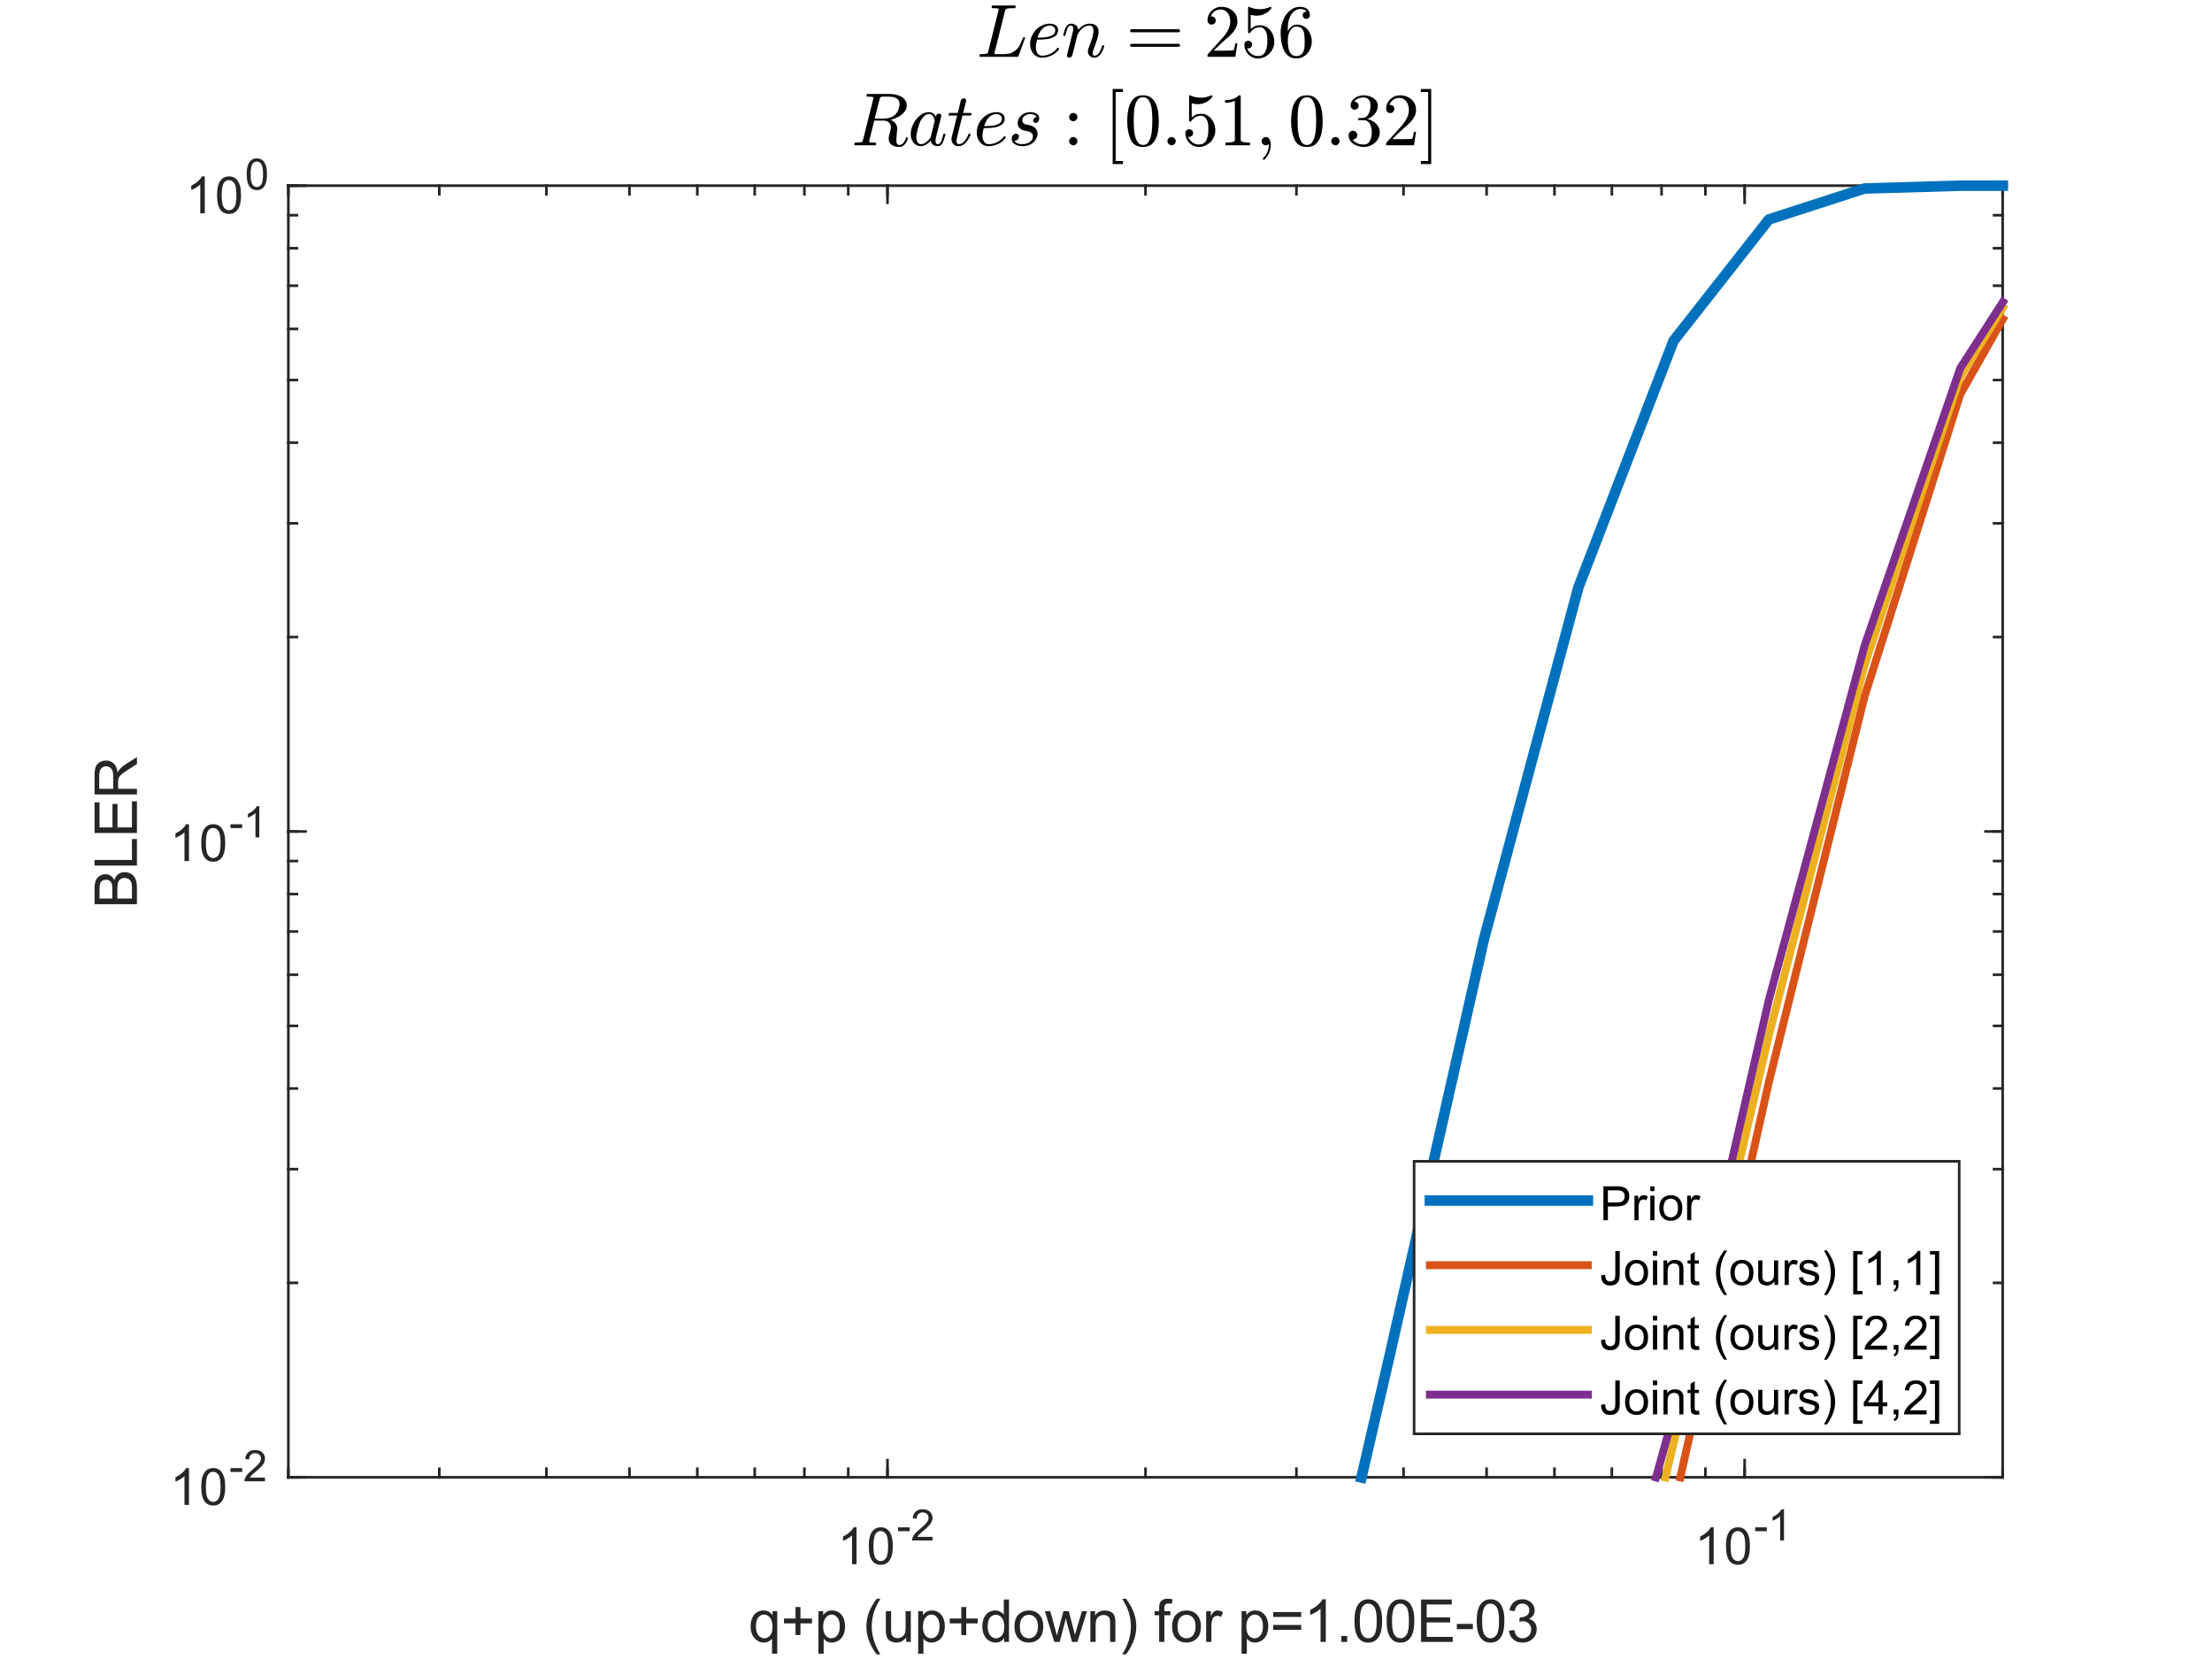 <?xml version="1.0"?>
<!DOCTYPE svg PUBLIC '-//W3C//DTD SVG 1.0//EN'
          'http://www.w3.org/TR/2001/REC-SVG-20010904/DTD/svg10.dtd'>
<svg xmlns:xlink="http://www.w3.org/1999/xlink" style="fill-opacity:1; color-rendering:auto; color-interpolation:auto; text-rendering:auto; stroke:black; stroke-linecap:square; stroke-miterlimit:10; shape-rendering:auto; stroke-opacity:1; fill:black; stroke-dasharray:none; font-weight:normal; stroke-width:1; font-family:'Dialog'; font-style:normal; stroke-linejoin:miter; font-size:12px; stroke-dashoffset:0; image-rendering:auto;" width="560" height="420" xmlns="http://www.w3.org/2000/svg"
><rect width="100%" height="100%" fill="#333333" stroke="none"/><!--Generated by the Batik Graphics2D SVG Generator--><defs id="genericDefs"
  /><g
  ><defs id="defs1"
    ><clipPath clipPathUnits="userSpaceOnUse" id="clipPath1"
      ><path d="M0 0 L560 0 L560 420 L0 420 L0 0 Z"
      /></clipPath
    ></defs
    ><g style="fill:white; stroke:white;"
    ><rect x="0" y="0" width="560" style="clip-path:url(#clipPath1); stroke:none;" height="420"
    /></g
    ><g style="fill:white; text-rendering:optimizeSpeed; color-rendering:optimizeSpeed; image-rendering:optimizeSpeed; shape-rendering:crispEdges; stroke:white; color-interpolation:sRGB;"
    ><rect x="0" width="560" height="420" y="0" style="stroke:none;"
      /><path style="stroke:none;" d="M73 374 L507 374 L507 47 L73 47 Z"
    /></g
    ><g style="fill:rgb(38,38,38); text-rendering:geometricPrecision; image-rendering:optimizeQuality; color-rendering:optimizeQuality; stroke-linejoin:round; stroke:rgb(38,38,38); color-interpolation:linearRGB; stroke-width:0.667;"
    ><line y2="374" style="fill:none;" x1="73" x2="507" y1="374"
      /><line y2="47" style="fill:none;" x1="73" x2="507" y1="47"
      /><line y2="369.66" style="fill:none;" x1="224.677" x2="224.677" y1="374"
      /><line y2="369.66" style="fill:none;" x1="441.676" x2="441.676" y1="374"
      /><line y2="51.34" style="fill:none;" x1="224.677" x2="224.677" y1="47"
      /><line y2="51.34" style="fill:none;" x1="441.676" x2="441.676" y1="47"
      /><line y2="371.83" style="fill:none;" x1="73" x2="73" y1="374"
      /><line y2="371.83" style="fill:none;" x1="111.212" x2="111.212" y1="374"
      /><line y2="371.83" style="fill:none;" x1="138.323" x2="138.323" y1="374"
      /><line y2="371.83" style="fill:none;" x1="159.353" x2="159.353" y1="374"
      /><line y2="371.83" style="fill:none;" x1="176.535" x2="176.535" y1="374"
      /><line y2="371.83" style="fill:none;" x1="191.063" x2="191.063" y1="374"
      /><line y2="371.83" style="fill:none;" x1="203.647" x2="203.647" y1="374"
      /><line y2="371.83" style="fill:none;" x1="214.747" x2="214.747" y1="374"
      /><line y2="371.83" style="fill:none;" x1="224.677" x2="224.677" y1="374"
      /><line y2="371.83" style="fill:none;" x1="290" x2="290" y1="374"
      /><line y2="371.83" style="fill:none;" x1="328.212" x2="328.212" y1="374"
      /><line y2="371.83" style="fill:none;" x1="355.324" x2="355.324" y1="374"
      /><line y2="371.83" style="fill:none;" x1="376.353" x2="376.353" y1="374"
      /><line y2="371.83" style="fill:none;" x1="393.535" x2="393.535" y1="374"
      /><line y2="371.83" style="fill:none;" x1="408.063" x2="408.063" y1="374"
      /><line y2="371.83" style="fill:none;" x1="420.647" x2="420.647" y1="374"
      /><line y2="371.83" style="fill:none;" x1="431.747" x2="431.747" y1="374"
      /><line y2="371.83" style="fill:none;" x1="441.676" x2="441.676" y1="374"
      /><line y2="371.83" style="fill:none;" x1="507" x2="507" y1="374"
      /><line y2="49.17" style="fill:none;" x1="73" x2="73" y1="47"
      /><line y2="49.17" style="fill:none;" x1="111.212" x2="111.212" y1="47"
      /><line y2="49.17" style="fill:none;" x1="138.323" x2="138.323" y1="47"
      /><line y2="49.17" style="fill:none;" x1="159.353" x2="159.353" y1="47"
      /><line y2="49.17" style="fill:none;" x1="176.535" x2="176.535" y1="47"
      /><line y2="49.17" style="fill:none;" x1="191.063" x2="191.063" y1="47"
      /><line y2="49.17" style="fill:none;" x1="203.647" x2="203.647" y1="47"
      /><line y2="49.17" style="fill:none;" x1="214.747" x2="214.747" y1="47"
      /><line y2="49.17" style="fill:none;" x1="224.677" x2="224.677" y1="47"
      /><line y2="49.17" style="fill:none;" x1="290" x2="290" y1="47"
      /><line y2="49.17" style="fill:none;" x1="328.212" x2="328.212" y1="47"
      /><line y2="49.17" style="fill:none;" x1="355.324" x2="355.324" y1="47"
      /><line y2="49.17" style="fill:none;" x1="376.353" x2="376.353" y1="47"
      /><line y2="49.17" style="fill:none;" x1="393.535" x2="393.535" y1="47"
      /><line y2="49.17" style="fill:none;" x1="408.063" x2="408.063" y1="47"
      /><line y2="49.17" style="fill:none;" x1="420.647" x2="420.647" y1="47"
      /><line y2="49.17" style="fill:none;" x1="431.747" x2="431.747" y1="47"
      /><line y2="49.17" style="fill:none;" x1="441.676" x2="441.676" y1="47"
      /><line y2="49.17" style="fill:none;" x1="507" x2="507" y1="47"
    /></g
    ><g transform="translate(212,396)" style="font-size:13.333px; fill:rgb(38,38,38); text-rendering:geometricPrecision; color-rendering:optimizeQuality; image-rendering:optimizeQuality; stroke:rgb(38,38,38); color-interpolation:linearRGB;"
    ><path style="stroke:none;" d="M4.844 0 L3.703 0 L3.703 -7.281 Q3.281 -6.891 2.617 -6.492 Q1.953 -6.094 1.422 -5.906 L1.422 -7.016 Q2.375 -7.453 3.094 -8.094 Q3.812 -8.734 4.109 -9.344 L4.844 -9.344 L4.844 0 ZM7.951 -4.594 Q7.951 -6.234 8.287 -7.242 Q8.623 -8.25 9.294 -8.797 Q9.966 -9.344 10.982 -9.344 Q11.732 -9.344 12.294 -9.039 Q12.857 -8.734 13.224 -8.172 Q13.591 -7.609 13.802 -6.789 Q14.013 -5.969 14.013 -4.594 Q14.013 -2.953 13.677 -1.945 Q13.341 -0.938 12.669 -0.391 Q11.998 0.156 10.982 0.156 Q9.638 0.156 8.857 -0.812 Q7.951 -1.969 7.951 -4.594 ZM9.123 -4.594 Q9.123 -2.297 9.654 -1.539 Q10.185 -0.781 10.982 -0.781 Q11.763 -0.781 12.302 -1.539 Q12.841 -2.297 12.841 -4.594 Q12.841 -6.891 12.302 -7.641 Q11.763 -8.391 10.966 -8.391 Q10.185 -8.391 9.701 -7.734 Q9.123 -6.875 9.123 -4.594 Z"
    /></g
    ><g transform="translate(227,390)" style="font-size:10.667px; fill:rgb(38,38,38); text-rendering:geometricPrecision; color-rendering:optimizeQuality; image-rendering:optimizeQuality; stroke:rgb(38,38,38); color-interpolation:linearRGB;"
    ><path style="stroke:none;" d="M0.344 -2.359 L0.344 -3.328 L3.312 -3.328 L3.312 -2.359 L0.344 -2.359 ZM9.08 -0.922 L9.08 0 L3.877 0 Q3.877 -0.344 4.002 -0.672 Q4.189 -1.203 4.627 -1.719 Q5.064 -2.234 5.892 -2.906 Q7.174 -3.969 7.627 -4.578 Q8.08 -5.188 8.08 -5.734 Q8.08 -6.312 7.674 -6.711 Q7.267 -7.109 6.596 -7.109 Q5.908 -7.109 5.486 -6.688 Q5.064 -6.266 5.064 -5.531 L4.064 -5.625 Q4.174 -6.734 4.838 -7.32 Q5.502 -7.906 6.627 -7.906 Q7.752 -7.906 8.416 -7.281 Q9.08 -6.656 9.08 -5.719 Q9.08 -5.25 8.885 -4.789 Q8.689 -4.328 8.244 -3.828 Q7.799 -3.328 6.752 -2.438 Q5.877 -1.719 5.635 -1.453 Q5.392 -1.188 5.221 -0.922 L9.08 -0.922 Z"
    /></g
    ><g transform="translate(429,396)" style="font-size:13.333px; fill:rgb(38,38,38); text-rendering:geometricPrecision; color-rendering:optimizeQuality; image-rendering:optimizeQuality; stroke:rgb(38,38,38); color-interpolation:linearRGB;"
    ><path style="stroke:none;" d="M4.844 0 L3.703 0 L3.703 -7.281 Q3.281 -6.891 2.617 -6.492 Q1.953 -6.094 1.422 -5.906 L1.422 -7.016 Q2.375 -7.453 3.094 -8.094 Q3.812 -8.734 4.109 -9.344 L4.844 -9.344 L4.844 0 ZM7.951 -4.594 Q7.951 -6.234 8.287 -7.242 Q8.623 -8.25 9.294 -8.797 Q9.966 -9.344 10.982 -9.344 Q11.732 -9.344 12.294 -9.039 Q12.857 -8.734 13.224 -8.172 Q13.591 -7.609 13.802 -6.789 Q14.013 -5.969 14.013 -4.594 Q14.013 -2.953 13.677 -1.945 Q13.341 -0.938 12.669 -0.391 Q11.998 0.156 10.982 0.156 Q9.638 0.156 8.857 -0.812 Q7.951 -1.969 7.951 -4.594 ZM9.123 -4.594 Q9.123 -2.297 9.654 -1.539 Q10.185 -0.781 10.982 -0.781 Q11.763 -0.781 12.302 -1.539 Q12.841 -2.297 12.841 -4.594 Q12.841 -6.891 12.302 -7.641 Q11.763 -8.391 10.966 -8.391 Q10.185 -8.391 9.701 -7.734 Q9.123 -6.875 9.123 -4.594 Z"
    /></g
    ><g transform="translate(444,390)" style="font-size:10.667px; fill:rgb(38,38,38); text-rendering:geometricPrecision; color-rendering:optimizeQuality; image-rendering:optimizeQuality; stroke:rgb(38,38,38); color-interpolation:linearRGB;"
    ><path style="stroke:none;" d="M0.344 -2.359 L0.344 -3.328 L3.312 -3.328 L3.312 -2.359 L0.344 -2.359 ZM7.642 0 L6.674 0 L6.674 -6.156 Q6.33 -5.828 5.767 -5.492 Q5.205 -5.156 4.752 -5 L4.752 -5.938 Q5.564 -6.312 6.166 -6.852 Q6.767 -7.391 7.017 -7.906 L7.642 -7.906 L7.642 0 Z"
    /></g
    ><g transform="translate(290,400.667)" style="font-size:14.667px; fill:rgb(38,38,38); text-rendering:geometricPrecision; color-rendering:optimizeQuality; image-rendering:optimizeQuality; stroke:rgb(38,38,38); color-interpolation:linearRGB;"
    ><path style="stroke:none;" d="M-94.547 17.984 L-94.547 14.172 Q-94.859 14.609 -95.414 14.891 Q-95.969 15.172 -96.594 15.172 Q-97.969 15.172 -98.969 14.07 Q-99.969 12.969 -99.969 11.031 Q-99.969 9.859 -99.562 8.93 Q-99.156 8 -98.383 7.523 Q-97.609 7.047 -96.688 7.047 Q-95.25 7.047 -94.422 8.266 L-94.422 7.219 L-93.234 7.219 L-93.234 17.984 L-94.547 17.984 ZM-98.625 11.094 Q-98.625 12.594 -97.992 13.344 Q-97.359 14.094 -96.484 14.094 Q-95.641 14.094 -95.031 13.375 Q-94.422 12.656 -94.422 11.203 Q-94.422 9.656 -95.062 8.867 Q-95.703 8.078 -96.562 8.078 Q-97.422 8.078 -98.023 8.812 Q-98.625 9.547 -98.625 11.094 ZM-88.599 13.266 L-88.599 10.312 L-91.521 10.312 L-91.521 9.094 L-88.599 9.094 L-88.599 6.172 L-87.349 6.172 L-87.349 9.094 L-84.427 9.094 L-84.427 10.312 L-87.349 10.312 L-87.349 13.266 L-88.599 13.266 ZM-82.805 17.984 L-82.805 7.219 L-81.602 7.219 L-81.602 8.234 Q-81.18 7.641 -80.641 7.344 Q-80.102 7.047 -79.337 7.047 Q-78.352 7.047 -77.587 7.562 Q-76.821 8.078 -76.438 9.008 Q-76.055 9.938 -76.055 11.047 Q-76.055 12.25 -76.477 13.203 Q-76.899 14.156 -77.72 14.664 Q-78.54 15.172 -79.446 15.172 Q-80.102 15.172 -80.626 14.898 Q-81.149 14.625 -81.477 14.188 L-81.477 17.984 L-82.805 17.984 ZM-81.602 11.156 Q-81.602 12.656 -80.993 13.375 Q-80.384 14.094 -79.524 14.094 Q-78.649 14.094 -78.024 13.352 Q-77.399 12.609 -77.399 11.047 Q-77.399 9.562 -78.009 8.82 Q-78.618 8.078 -79.462 8.078 Q-80.305 8.078 -80.954 8.867 Q-81.602 9.656 -81.602 11.156 ZM-68.051 18.156 Q-69.145 16.781 -69.903 14.938 Q-70.66 13.094 -70.66 11.109 Q-70.66 9.375 -70.098 7.766 Q-69.442 5.922 -68.051 4.078 L-67.114 4.078 Q-68.004 5.609 -68.285 6.25 Q-68.739 7.266 -68.989 8.359 Q-69.301 9.734 -69.301 11.125 Q-69.301 14.641 -67.114 18.156 L-68.051 18.156 ZM-60.592 15 L-60.592 13.859 Q-61.514 15.172 -63.061 15.172 Q-63.749 15.172 -64.35 14.906 Q-64.952 14.641 -65.241 14.242 Q-65.53 13.844 -65.639 13.266 Q-65.733 12.891 -65.733 12.047 L-65.733 7.219 L-64.405 7.219 L-64.405 11.531 Q-64.405 12.562 -64.327 12.922 Q-64.202 13.453 -63.803 13.75 Q-63.405 14.047 -62.811 14.047 Q-62.217 14.047 -61.694 13.742 Q-61.17 13.438 -60.952 12.914 Q-60.733 12.391 -60.733 11.391 L-60.733 7.219 L-59.42 7.219 L-59.42 15 L-60.592 15 ZM-57.551 17.984 L-57.551 7.219 L-56.347 7.219 L-56.347 8.234 Q-55.926 7.641 -55.387 7.344 Q-54.847 7.047 -54.082 7.047 Q-53.097 7.047 -52.332 7.562 Q-51.566 8.078 -51.184 9.008 Q-50.801 9.938 -50.801 11.047 Q-50.801 12.25 -51.222 13.203 Q-51.644 14.156 -52.465 14.664 Q-53.285 15.172 -54.191 15.172 Q-54.847 15.172 -55.371 14.898 Q-55.894 14.625 -56.222 14.188 L-56.222 17.984 L-57.551 17.984 ZM-56.347 11.156 Q-56.347 12.656 -55.738 13.375 Q-55.129 14.094 -54.269 14.094 Q-53.394 14.094 -52.769 13.352 Q-52.144 12.609 -52.144 11.047 Q-52.144 9.562 -52.754 8.82 Q-53.363 8.078 -54.207 8.078 Q-55.051 8.078 -55.699 8.867 Q-56.347 9.656 -56.347 11.156 ZM-46.634 13.266 L-46.634 10.312 L-49.556 10.312 L-49.556 9.094 L-46.634 9.094 L-46.634 6.172 L-45.384 6.172 L-45.384 9.094 L-42.462 9.094 L-42.462 10.312 L-45.384 10.312 L-45.384 13.266 L-46.634 13.266 ZM-35.794 15 L-35.794 14.016 Q-36.528 15.172 -37.965 15.172 Q-38.887 15.172 -39.669 14.664 Q-40.45 14.156 -40.88 13.234 Q-41.309 12.312 -41.309 11.125 Q-41.309 9.953 -40.919 9.008 Q-40.528 8.062 -39.755 7.555 Q-38.981 7.047 -38.028 7.047 Q-37.325 7.047 -36.77 7.344 Q-36.215 7.641 -35.872 8.109 L-35.872 4.266 L-34.559 4.266 L-34.559 15 L-35.794 15 ZM-39.95 11.125 Q-39.95 12.609 -39.325 13.352 Q-38.7 14.094 -37.84 14.094 Q-36.981 14.094 -36.372 13.383 Q-35.762 12.672 -35.762 11.234 Q-35.762 9.625 -36.38 8.883 Q-36.997 8.141 -37.903 8.141 Q-38.778 8.141 -39.364 8.859 Q-39.95 9.578 -39.95 11.125 ZM-33.174 11.109 Q-33.174 8.953 -31.971 7.906 Q-30.971 7.047 -29.533 7.047 Q-27.924 7.047 -26.908 8.094 Q-25.892 9.141 -25.892 11 Q-25.892 12.5 -26.338 13.359 Q-26.783 14.219 -27.65 14.695 Q-28.517 15.172 -29.533 15.172 Q-31.158 15.172 -32.166 14.125 Q-33.174 13.078 -33.174 11.109 ZM-31.814 11.109 Q-31.814 12.609 -31.166 13.352 Q-30.517 14.094 -29.533 14.094 Q-28.549 14.094 -27.892 13.344 Q-27.236 12.594 -27.236 11.062 Q-27.236 9.625 -27.892 8.883 Q-28.549 8.141 -29.533 8.141 Q-30.517 8.141 -31.166 8.875 Q-31.814 9.609 -31.814 11.109 ZM-23.101 15 L-25.476 7.219 L-24.116 7.219 L-22.882 11.719 L-22.413 13.375 Q-22.382 13.25 -22.007 11.781 L-20.773 7.219 L-19.429 7.219 L-18.257 11.734 L-17.866 13.219 L-17.429 11.719 L-16.085 7.219 L-14.804 7.219 L-17.241 15 L-18.601 15 L-19.851 10.344 L-20.148 9.016 L-21.726 15 L-23.101 15 ZM-13.954 15 L-13.954 7.219 L-12.767 7.219 L-12.767 8.328 Q-11.907 7.047 -10.282 7.047 Q-9.579 7.047 -8.993 7.297 Q-8.407 7.547 -8.11 7.961 Q-7.813 8.375 -7.704 8.938 Q-7.626 9.297 -7.626 10.219 L-7.626 15 L-8.954 15 L-8.954 10.266 Q-8.954 9.469 -9.102 9.07 Q-9.251 8.672 -9.642 8.43 Q-10.032 8.188 -10.563 8.188 Q-11.407 8.188 -12.017 8.719 Q-12.626 9.25 -12.626 10.75 L-12.626 15 L-13.954 15 ZM-4.928 18.156 L-5.881 18.156 Q-3.694 14.641 -3.694 11.125 Q-3.694 9.734 -4.006 8.391 Q-4.256 7.281 -4.694 6.281 Q-4.99 5.625 -5.881 4.078 L-4.928 4.078 Q-3.553 5.922 -2.897 7.766 Q-2.334 9.375 -2.334 11.109 Q-2.334 13.094 -3.092 14.938 Q-3.85 16.781 -4.928 18.156 ZM3.462 15 L3.462 8.25 L2.306 8.25 L2.306 7.219 L3.462 7.219 L3.462 6.391 Q3.462 5.609 3.603 5.234 Q3.806 4.719 4.282 4.398 Q4.759 4.078 5.618 4.078 Q6.181 4.078 6.853 4.219 L6.65 5.359 Q6.243 5.281 5.884 5.281 Q5.275 5.281 5.025 5.539 Q4.775 5.797 4.775 6.5 L4.775 7.219 L6.29 7.219 L6.29 8.25 L4.775 8.25 L4.775 15 L3.462 15 ZM6.737 11.109 Q6.737 8.953 7.94 7.906 Q8.94 7.047 10.378 7.047 Q11.987 7.047 13.003 8.094 Q14.018 9.141 14.018 11 Q14.018 12.5 13.573 13.359 Q13.128 14.219 12.261 14.695 Q11.393 15.172 10.378 15.172 Q8.753 15.172 7.745 14.125 Q6.737 13.078 6.737 11.109 ZM8.097 11.109 Q8.097 12.609 8.745 13.352 Q9.393 14.094 10.378 14.094 Q11.362 14.094 12.018 13.344 Q12.675 12.594 12.675 11.062 Q12.675 9.625 12.018 8.883 Q11.362 8.141 10.378 8.141 Q9.393 8.141 8.745 8.875 Q8.097 9.609 8.097 11.109 ZM15.357 15 L15.357 7.219 L16.545 7.219 L16.545 8.406 Q16.998 7.578 17.388 7.312 Q17.779 7.047 18.232 7.047 Q18.904 7.047 19.591 7.469 L19.138 8.688 Q18.654 8.406 18.17 8.406 Q17.732 8.406 17.388 8.664 Q17.045 8.922 16.904 9.391 Q16.685 10.094 16.685 10.922 L16.685 15 L15.357 15 ZM24.325 17.984 L24.325 7.219 L25.529 7.219 L25.529 8.234 Q25.95 7.641 26.489 7.344 Q27.029 7.047 27.794 7.047 Q28.779 7.047 29.544 7.562 Q30.31 8.078 30.693 9.008 Q31.075 9.938 31.075 11.047 Q31.075 12.25 30.654 13.203 Q30.232 14.156 29.411 14.664 Q28.591 15.172 27.685 15.172 Q27.029 15.172 26.505 14.898 Q25.982 14.625 25.654 14.188 L25.654 17.984 L24.325 17.984 ZM25.529 11.156 Q25.529 12.656 26.138 13.375 Q26.747 14.094 27.607 14.094 Q28.482 14.094 29.107 13.352 Q29.732 12.609 29.732 11.047 Q29.732 9.562 29.122 8.82 Q28.513 8.078 27.669 8.078 Q26.825 8.078 26.177 8.867 Q25.529 9.656 25.529 11.156 ZM39.414 8.688 L32.32 8.688 L32.32 7.453 L39.414 7.453 L39.414 8.688 ZM39.414 11.953 L32.32 11.953 L32.32 10.719 L39.414 10.719 L39.414 11.953 ZM45.645 15 L44.317 15 L44.317 6.594 Q43.848 7.047 43.075 7.508 Q42.301 7.969 41.692 8.188 L41.692 6.906 Q42.785 6.391 43.614 5.656 Q44.442 4.922 44.785 4.219 L45.645 4.219 L45.645 15 ZM49.562 15 L49.562 13.5 L51.062 13.5 L51.062 15 L49.562 15 ZM52.899 9.703 Q52.899 7.797 53.29 6.641 Q53.681 5.484 54.454 4.852 Q55.227 4.219 56.399 4.219 Q57.259 4.219 57.915 4.57 Q58.571 4.922 58.993 5.57 Q59.415 6.219 59.657 7.164 Q59.899 8.109 59.899 9.703 Q59.899 11.594 59.509 12.758 Q59.118 13.922 58.344 14.555 Q57.571 15.188 56.399 15.188 Q54.852 15.188 53.962 14.062 Q52.899 12.734 52.899 9.703 ZM54.259 9.703 Q54.259 12.344 54.876 13.219 Q55.493 14.094 56.399 14.094 Q57.306 14.094 57.923 13.219 Q58.54 12.344 58.54 9.703 Q58.54 7.047 57.923 6.18 Q57.306 5.312 56.384 5.312 Q55.477 5.312 54.931 6.078 Q54.259 7.062 54.259 9.703 ZM61.05 9.703 Q61.05 7.797 61.441 6.641 Q61.832 5.484 62.605 4.852 Q63.379 4.219 64.55 4.219 Q65.41 4.219 66.066 4.57 Q66.722 4.922 67.144 5.57 Q67.566 6.219 67.808 7.164 Q68.05 8.109 68.05 9.703 Q68.05 11.594 67.66 12.758 Q67.269 13.922 66.496 14.555 Q65.722 15.188 64.55 15.188 Q63.004 15.188 62.113 14.062 Q61.05 12.734 61.05 9.703 ZM62.41 9.703 Q62.41 12.344 63.027 13.219 Q63.644 14.094 64.55 14.094 Q65.457 14.094 66.074 13.219 Q66.691 12.344 66.691 9.703 Q66.691 7.047 66.074 6.18 Q65.457 5.312 64.535 5.312 Q63.629 5.312 63.082 6.078 Q62.41 7.062 62.41 9.703 ZM69.764 15 L69.764 4.266 L77.53 4.266 L77.53 5.531 L71.186 5.531 L71.186 8.812 L77.123 8.812 L77.123 10.078 L71.186 10.078 L71.186 13.734 L77.78 13.734 L77.78 15 L69.764 15 ZM78.821 11.781 L78.821 10.453 L82.883 10.453 L82.883 11.781 L78.821 11.781 ZM83.858 9.703 Q83.858 7.797 84.248 6.641 Q84.639 5.484 85.412 4.852 Q86.186 4.219 87.358 4.219 Q88.217 4.219 88.873 4.57 Q89.53 4.922 89.951 5.57 Q90.373 6.219 90.615 7.164 Q90.858 8.109 90.858 9.703 Q90.858 11.594 90.467 12.758 Q90.076 13.922 89.303 14.555 Q88.53 15.188 87.358 15.188 Q85.811 15.188 84.92 14.062 Q83.858 12.734 83.858 9.703 ZM85.217 9.703 Q85.217 12.344 85.834 13.219 Q86.451 14.094 87.358 14.094 Q88.264 14.094 88.881 13.219 Q89.498 12.344 89.498 9.703 Q89.498 7.047 88.881 6.18 Q88.264 5.312 87.342 5.312 Q86.436 5.312 85.889 6.078 Q85.217 7.062 85.217 9.703 ZM92.009 12.172 L93.337 11.984 Q93.556 13.109 94.103 13.602 Q94.649 14.094 95.431 14.094 Q96.368 14.094 97.009 13.453 Q97.649 12.812 97.649 11.859 Q97.649 10.953 97.056 10.359 Q96.462 9.766 95.54 9.766 Q95.165 9.766 94.618 9.922 L94.759 8.766 Q94.899 8.781 94.978 8.781 Q95.821 8.781 96.493 8.336 Q97.165 7.891 97.165 6.984 Q97.165 6.25 96.673 5.773 Q96.181 5.297 95.399 5.297 Q94.634 5.297 94.126 5.781 Q93.618 6.266 93.462 7.234 L92.149 7 Q92.384 5.672 93.243 4.945 Q94.103 4.219 95.368 4.219 Q96.259 4.219 96.993 4.594 Q97.728 4.969 98.126 5.625 Q98.524 6.281 98.524 7.016 Q98.524 7.703 98.149 8.273 Q97.774 8.844 97.04 9.188 Q97.993 9.406 98.517 10.094 Q99.04 10.781 99.04 11.828 Q99.04 13.234 98.017 14.211 Q96.993 15.188 95.431 15.188 Q94.009 15.188 93.079 14.344 Q92.149 13.5 92.009 12.172 Z"
    /></g
    ><g style="fill:rgb(38,38,38); text-rendering:geometricPrecision; image-rendering:optimizeQuality; color-rendering:optimizeQuality; stroke-linejoin:round; stroke:rgb(38,38,38); color-interpolation:linearRGB; stroke-width:0.667;"
    ><line y2="47" style="fill:none;" x1="73" x2="73" y1="374"
      /><line y2="47" style="fill:none;" x1="507" x2="507" y1="374"
      /><line y2="374" style="fill:none;" x1="73" x2="77.34" y1="374"
      /><line y2="210.5" style="fill:none;" x1="73" x2="77.34" y1="210.5"
      /><line y2="47" style="fill:none;" x1="73" x2="77.34" y1="47"
      /><line y2="374" style="fill:none;" x1="507" x2="502.66" y1="374"
      /><line y2="210.5" style="fill:none;" x1="507" x2="502.66" y1="210.5"
      /><line y2="47" style="fill:none;" x1="507" x2="502.66" y1="47"
      /><line y2="374" style="fill:none;" x1="73" x2="75.17" y1="374"
      /><line y2="324.782" style="fill:none;" x1="73" x2="75.17" y1="324.782"
      /><line y2="295.991" style="fill:none;" x1="73" x2="75.17" y1="295.991"
      /><line y2="275.563" style="fill:none;" x1="73" x2="75.17" y1="275.563"
      /><line y2="259.718" style="fill:none;" x1="73" x2="75.17" y1="259.718"
      /><line y2="246.772" style="fill:none;" x1="73" x2="75.17" y1="246.772"
      /><line y2="235.827" style="fill:none;" x1="73" x2="75.17" y1="235.827"
      /><line y2="226.345" style="fill:none;" x1="73" x2="75.17" y1="226.345"
      /><line y2="217.981" style="fill:none;" x1="73" x2="75.17" y1="217.981"
      /><line y2="210.5" style="fill:none;" x1="73" x2="75.17" y1="210.5"
      /><line y2="161.282" style="fill:none;" x1="73" x2="75.17" y1="161.282"
      /><line y2="132.491" style="fill:none;" x1="73" x2="75.17" y1="132.491"
      /><line y2="112.063" style="fill:none;" x1="73" x2="75.17" y1="112.063"
      /><line y2="96.218" style="fill:none;" x1="73" x2="75.17" y1="96.218"
      /><line y2="83.272" style="fill:none;" x1="73" x2="75.17" y1="83.272"
      /><line y2="72.326" style="fill:none;" x1="73" x2="75.17" y1="72.326"
      /><line y2="62.845" style="fill:none;" x1="73" x2="75.17" y1="62.845"
      /><line y2="54.481" style="fill:none;" x1="73" x2="75.17" y1="54.481"
      /><line y2="47" style="fill:none;" x1="73" x2="75.17" y1="47"
      /><line y2="374" style="fill:none;" x1="507" x2="504.83" y1="374"
      /><line y2="324.782" style="fill:none;" x1="507" x2="504.83" y1="324.782"
      /><line y2="295.991" style="fill:none;" x1="507" x2="504.83" y1="295.991"
      /><line y2="275.563" style="fill:none;" x1="507" x2="504.83" y1="275.563"
      /><line y2="259.718" style="fill:none;" x1="507" x2="504.83" y1="259.718"
      /><line y2="246.772" style="fill:none;" x1="507" x2="504.83" y1="246.772"
      /><line y2="235.827" style="fill:none;" x1="507" x2="504.83" y1="235.827"
      /><line y2="226.345" style="fill:none;" x1="507" x2="504.83" y1="226.345"
      /><line y2="217.981" style="fill:none;" x1="507" x2="504.83" y1="217.981"
      /><line y2="210.5" style="fill:none;" x1="507" x2="504.83" y1="210.5"
      /><line y2="161.282" style="fill:none;" x1="507" x2="504.83" y1="161.282"
      /><line y2="132.491" style="fill:none;" x1="507" x2="504.83" y1="132.491"
      /><line y2="112.063" style="fill:none;" x1="507" x2="504.83" y1="112.063"
      /><line y2="96.218" style="fill:none;" x1="507" x2="504.83" y1="96.218"
      /><line y2="83.272" style="fill:none;" x1="507" x2="504.83" y1="83.272"
      /><line y2="72.326" style="fill:none;" x1="507" x2="504.83" y1="72.326"
      /><line y2="62.845" style="fill:none;" x1="507" x2="504.83" y1="62.845"
      /><line y2="54.481" style="fill:none;" x1="507" x2="504.83" y1="54.481"
      /><line y2="47" style="fill:none;" x1="507" x2="504.83" y1="47"
    /></g
    ><g transform="translate(43,381)" style="font-size:13.333px; fill:rgb(38,38,38); text-rendering:geometricPrecision; color-rendering:optimizeQuality; image-rendering:optimizeQuality; stroke:rgb(38,38,38); color-interpolation:linearRGB;"
    ><path style="stroke:none;" d="M4.844 0 L3.703 0 L3.703 -7.281 Q3.281 -6.891 2.617 -6.492 Q1.953 -6.094 1.422 -5.906 L1.422 -7.016 Q2.375 -7.453 3.094 -8.094 Q3.812 -8.734 4.109 -9.344 L4.844 -9.344 L4.844 0 ZM7.951 -4.594 Q7.951 -6.234 8.287 -7.242 Q8.623 -8.25 9.294 -8.797 Q9.966 -9.344 10.982 -9.344 Q11.732 -9.344 12.294 -9.039 Q12.857 -8.734 13.224 -8.172 Q13.591 -7.609 13.802 -6.789 Q14.013 -5.969 14.013 -4.594 Q14.013 -2.953 13.677 -1.945 Q13.341 -0.938 12.669 -0.391 Q11.998 0.156 10.982 0.156 Q9.638 0.156 8.857 -0.812 Q7.951 -1.969 7.951 -4.594 ZM9.123 -4.594 Q9.123 -2.297 9.654 -1.539 Q10.185 -0.781 10.982 -0.781 Q11.763 -0.781 12.302 -1.539 Q12.841 -2.297 12.841 -4.594 Q12.841 -6.891 12.302 -7.641 Q11.763 -8.391 10.966 -8.391 Q10.185 -8.391 9.701 -7.734 Q9.123 -6.875 9.123 -4.594 Z"
    /></g
    ><g transform="translate(58,375)" style="font-size:10.667px; fill:rgb(38,38,38); text-rendering:geometricPrecision; color-rendering:optimizeQuality; image-rendering:optimizeQuality; stroke:rgb(38,38,38); color-interpolation:linearRGB;"
    ><path style="stroke:none;" d="M0.344 -2.359 L0.344 -3.328 L3.312 -3.328 L3.312 -2.359 L0.344 -2.359 ZM9.08 -0.922 L9.08 0 L3.877 0 Q3.877 -0.344 4.002 -0.672 Q4.189 -1.203 4.627 -1.719 Q5.064 -2.234 5.892 -2.906 Q7.174 -3.969 7.627 -4.578 Q8.08 -5.188 8.08 -5.734 Q8.08 -6.312 7.674 -6.711 Q7.267 -7.109 6.596 -7.109 Q5.908 -7.109 5.486 -6.688 Q5.064 -6.266 5.064 -5.531 L4.064 -5.625 Q4.174 -6.734 4.838 -7.32 Q5.502 -7.906 6.627 -7.906 Q7.752 -7.906 8.416 -7.281 Q9.08 -6.656 9.08 -5.719 Q9.08 -5.25 8.885 -4.789 Q8.689 -4.328 8.244 -3.828 Q7.799 -3.328 6.752 -2.438 Q5.877 -1.719 5.635 -1.453 Q5.392 -1.188 5.221 -0.922 L9.08 -0.922 Z"
    /></g
    ><g transform="translate(43,218)" style="font-size:13.333px; fill:rgb(38,38,38); text-rendering:geometricPrecision; color-rendering:optimizeQuality; image-rendering:optimizeQuality; stroke:rgb(38,38,38); color-interpolation:linearRGB;"
    ><path style="stroke:none;" d="M4.844 0 L3.703 0 L3.703 -7.281 Q3.281 -6.891 2.617 -6.492 Q1.953 -6.094 1.422 -5.906 L1.422 -7.016 Q2.375 -7.453 3.094 -8.094 Q3.812 -8.734 4.109 -9.344 L4.844 -9.344 L4.844 0 ZM7.951 -4.594 Q7.951 -6.234 8.287 -7.242 Q8.623 -8.25 9.294 -8.797 Q9.966 -9.344 10.982 -9.344 Q11.732 -9.344 12.294 -9.039 Q12.857 -8.734 13.224 -8.172 Q13.591 -7.609 13.802 -6.789 Q14.013 -5.969 14.013 -4.594 Q14.013 -2.953 13.677 -1.945 Q13.341 -0.938 12.669 -0.391 Q11.998 0.156 10.982 0.156 Q9.638 0.156 8.857 -0.812 Q7.951 -1.969 7.951 -4.594 ZM9.123 -4.594 Q9.123 -2.297 9.654 -1.539 Q10.185 -0.781 10.982 -0.781 Q11.763 -0.781 12.302 -1.539 Q12.841 -2.297 12.841 -4.594 Q12.841 -6.891 12.302 -7.641 Q11.763 -8.391 10.966 -8.391 Q10.185 -8.391 9.701 -7.734 Q9.123 -6.875 9.123 -4.594 Z"
    /></g
    ><g transform="translate(58,212)" style="font-size:10.667px; fill:rgb(38,38,38); text-rendering:geometricPrecision; color-rendering:optimizeQuality; image-rendering:optimizeQuality; stroke:rgb(38,38,38); color-interpolation:linearRGB;"
    ><path style="stroke:none;" d="M0.344 -2.359 L0.344 -3.328 L3.312 -3.328 L3.312 -2.359 L0.344 -2.359 ZM7.642 0 L6.674 0 L6.674 -6.156 Q6.33 -5.828 5.767 -5.492 Q5.205 -5.156 4.752 -5 L4.752 -5.938 Q5.564 -6.312 6.166 -6.852 Q6.767 -7.391 7.017 -7.906 L7.642 -7.906 L7.642 0 Z"
    /></g
    ><g transform="translate(47,54)" style="font-size:13.333px; fill:rgb(38,38,38); text-rendering:geometricPrecision; color-rendering:optimizeQuality; image-rendering:optimizeQuality; stroke:rgb(38,38,38); color-interpolation:linearRGB;"
    ><path style="stroke:none;" d="M4.844 0 L3.703 0 L3.703 -7.281 Q3.281 -6.891 2.617 -6.492 Q1.953 -6.094 1.422 -5.906 L1.422 -7.016 Q2.375 -7.453 3.094 -8.094 Q3.812 -8.734 4.109 -9.344 L4.844 -9.344 L4.844 0 ZM7.951 -4.594 Q7.951 -6.234 8.287 -7.242 Q8.623 -8.25 9.294 -8.797 Q9.966 -9.344 10.982 -9.344 Q11.732 -9.344 12.294 -9.039 Q12.857 -8.734 13.224 -8.172 Q13.591 -7.609 13.802 -6.789 Q14.013 -5.969 14.013 -4.594 Q14.013 -2.953 13.677 -1.945 Q13.341 -0.938 12.669 -0.391 Q11.998 0.156 10.982 0.156 Q9.638 0.156 8.857 -0.812 Q7.951 -1.969 7.951 -4.594 ZM9.123 -4.594 Q9.123 -2.297 9.654 -1.539 Q10.185 -0.781 10.982 -0.781 Q11.763 -0.781 12.302 -1.539 Q12.841 -2.297 12.841 -4.594 Q12.841 -6.891 12.302 -7.641 Q11.763 -8.391 10.966 -8.391 Q10.185 -8.391 9.701 -7.734 Q9.123 -6.875 9.123 -4.594 Z"
    /></g
    ><g transform="translate(62,48)" style="font-size:10.667px; fill:rgb(38,38,38); text-rendering:geometricPrecision; color-rendering:optimizeQuality; image-rendering:optimizeQuality; stroke:rgb(38,38,38); color-interpolation:linearRGB;"
    ><path style="stroke:none;" d="M0.453 -3.891 Q0.453 -5.281 0.742 -6.133 Q1.031 -6.984 1.602 -7.445 Q2.172 -7.906 3.031 -7.906 Q3.656 -7.906 4.133 -7.648 Q4.609 -7.391 4.922 -6.914 Q5.234 -6.438 5.414 -5.742 Q5.594 -5.047 5.594 -3.891 Q5.594 -2.5 5.305 -1.648 Q5.016 -0.797 4.453 -0.328 Q3.891 0.141 3.031 0.141 Q1.891 0.141 1.234 -0.688 Q0.453 -1.672 0.453 -3.891 ZM1.453 -3.891 Q1.453 -1.938 1.906 -1.297 Q2.359 -0.656 3.031 -0.656 Q3.688 -0.656 4.141 -1.305 Q4.594 -1.953 4.594 -3.891 Q4.594 -5.828 4.141 -6.469 Q3.688 -7.109 3.016 -7.109 Q2.344 -7.109 1.953 -6.547 Q1.453 -5.828 1.453 -3.891 Z"
    /></g
    ><g transform="translate(38.667,210.5) rotate(-90)" style="font-size:14.667px; fill:rgb(38,38,38); text-rendering:geometricPrecision; color-rendering:optimizeQuality; image-rendering:optimizeQuality; stroke:rgb(38,38,38); color-interpolation:linearRGB;"
    ><path style="stroke:none;" d="M-18.406 -4 L-18.406 -14.734 L-14.375 -14.734 Q-13.141 -14.734 -12.398 -14.406 Q-11.656 -14.078 -11.234 -13.406 Q-10.812 -12.734 -10.812 -11.984 Q-10.812 -11.297 -11.188 -10.695 Q-11.562 -10.094 -12.312 -9.719 Q-11.344 -9.422 -10.82 -8.734 Q-10.297 -8.047 -10.297 -7.109 Q-10.297 -6.359 -10.617 -5.711 Q-10.938 -5.062 -11.406 -4.711 Q-11.875 -4.359 -12.578 -4.18 Q-13.281 -4 -14.312 -4 L-18.406 -4 ZM-16.984 -10.219 L-14.656 -10.219 Q-13.719 -10.219 -13.297 -10.344 Q-12.766 -10.516 -12.492 -10.891 Q-12.219 -11.266 -12.219 -11.828 Q-12.219 -12.359 -12.469 -12.766 Q-12.719 -13.172 -13.195 -13.32 Q-13.672 -13.469 -14.828 -13.469 L-16.984 -13.469 L-16.984 -10.219 ZM-16.984 -5.266 L-14.312 -5.266 Q-13.625 -5.266 -13.344 -5.312 Q-12.844 -5.406 -12.516 -5.609 Q-12.188 -5.812 -11.977 -6.203 Q-11.766 -6.594 -11.766 -7.109 Q-11.766 -7.719 -12.07 -8.156 Q-12.375 -8.594 -12.922 -8.773 Q-13.469 -8.953 -14.5 -8.953 L-16.984 -8.953 L-16.984 -5.266 ZM-8.631 -4 L-8.631 -14.734 L-7.209 -14.734 L-7.209 -5.266 L-1.912 -5.266 L-1.912 -4 L-8.631 -4 ZM-0.386 -4 L-0.386 -14.734 L7.38 -14.734 L7.38 -13.469 L1.036 -13.469 L1.036 -10.188 L6.974 -10.188 L6.974 -8.922 L1.036 -8.922 L1.036 -5.266 L7.63 -5.266 L7.63 -4 L-0.386 -4 ZM9.374 -4 L9.374 -14.734 L14.14 -14.734 Q15.577 -14.734 16.327 -14.445 Q17.077 -14.156 17.523 -13.422 Q17.968 -12.688 17.968 -11.812 Q17.968 -10.672 17.226 -9.883 Q16.484 -9.094 14.937 -8.891 Q15.499 -8.609 15.796 -8.344 Q16.421 -7.781 16.984 -6.922 L18.843 -4 L17.062 -4 L15.64 -6.234 Q15.015 -7.203 14.609 -7.711 Q14.202 -8.219 13.89 -8.43 Q13.577 -8.641 13.249 -8.719 Q12.999 -8.766 12.452 -8.766 L10.796 -8.766 L10.796 -4 L9.374 -4 ZM10.796 -10 L13.859 -10 Q14.827 -10 15.382 -10.203 Q15.937 -10.406 16.218 -10.844 Q16.499 -11.281 16.499 -11.812 Q16.499 -12.562 15.944 -13.055 Q15.39 -13.547 14.202 -13.547 L10.796 -13.547 L10.796 -10 Z"
    /></g
    ><g transform="translate(290,43.5)" style="font-size:18.667px; text-rendering:geometricPrecision; color-rendering:optimizeQuality; image-rendering:optimizeQuality; font-family:'mwa_cmmi10'; color-interpolation:linearRGB;"
    ><path style="stroke:none;" d="M-41.854 -29.12 Q-42.041 -29.12 -42.041 -29.37 Q-42.026 -29.417 -42.002 -29.534 Q-41.979 -29.651 -41.924 -29.722 Q-41.869 -29.792 -41.791 -29.792 Q-40.635 -29.792 -40.182 -29.917 Q-39.932 -29.995 -39.822 -30.433 L-37.213 -40.87 Q-37.182 -41.058 -37.182 -41.12 Q-37.182 -41.323 -37.416 -41.354 Q-37.76 -41.433 -38.776 -41.433 Q-38.963 -41.433 -38.963 -41.683 Q-38.901 -41.917 -38.861 -42.011 Q-38.822 -42.104 -38.651 -42.104 L-33.026 -42.104 Q-32.869 -42.104 -32.869 -41.854 Q-32.885 -41.651 -32.924 -41.542 Q-32.963 -41.433 -33.119 -41.433 Q-34.51 -41.433 -34.994 -41.339 Q-35.447 -41.261 -35.557 -40.776 L-38.166 -30.354 Q-38.244 -30.12 -38.244 -29.933 Q-38.244 -29.792 -37.588 -29.792 L-35.838 -29.792 Q-34.338 -29.792 -33.408 -30.386 Q-32.479 -30.979 -32.033 -31.722 Q-31.588 -32.464 -31.291 -33.269 Q-30.994 -34.073 -30.854 -34.104 L-30.682 -34.104 Q-30.494 -34.104 -30.494 -33.854 L-32.182 -29.245 Q-32.197 -29.12 -32.354 -29.12 L-41.854 -29.12 Z"
      /><path style="stroke:none;" d="M-26.212 -28.901 Q-27.134 -28.901 -27.814 -29.378 Q-28.494 -29.854 -28.853 -30.659 Q-29.212 -31.464 -29.212 -32.354 Q-29.212 -33.698 -28.525 -34.894 Q-27.837 -36.089 -26.673 -36.8 Q-25.509 -37.511 -24.166 -37.511 Q-23.353 -37.511 -22.744 -37.089 Q-22.134 -36.667 -22.134 -35.886 Q-22.134 -34.792 -23.009 -34.261 Q-23.884 -33.729 -24.978 -33.597 Q-26.072 -33.464 -27.4 -33.464 L-27.447 -33.464 Q-27.759 -32.339 -27.759 -31.526 Q-27.759 -30.683 -27.369 -30.042 Q-26.978 -29.401 -26.181 -29.401 Q-25.056 -29.401 -24.009 -29.925 Q-22.962 -30.448 -22.306 -31.37 Q-22.244 -31.417 -22.15 -31.417 Q-22.056 -31.417 -21.962 -31.315 Q-21.869 -31.214 -21.869 -31.12 Q-21.869 -31.042 -21.9 -31.011 Q-22.603 -30.026 -23.783 -29.464 Q-24.962 -28.901 -26.212 -28.901 ZM-27.337 -33.964 Q-26.244 -33.964 -25.306 -34.065 Q-24.369 -34.167 -23.603 -34.581 Q-22.837 -34.995 -22.837 -35.87 Q-22.837 -36.214 -23.033 -36.479 Q-23.228 -36.745 -23.541 -36.886 Q-23.853 -37.026 -24.181 -37.026 Q-24.994 -37.026 -25.642 -36.589 Q-26.291 -36.151 -26.705 -35.448 Q-27.119 -34.745 -27.337 -33.964 Z"
      /><path style="stroke:none;" d="M-19.88 -29.448 Q-19.88 -29.558 -19.864 -29.604 L-18.443 -35.276 Q-18.302 -35.808 -18.302 -36.214 Q-18.302 -37.026 -18.864 -37.026 Q-19.458 -37.026 -19.747 -36.315 Q-20.036 -35.604 -20.302 -34.526 Q-20.302 -34.464 -20.357 -34.433 Q-20.411 -34.401 -20.458 -34.401 L-20.677 -34.401 Q-20.739 -34.401 -20.786 -34.472 Q-20.833 -34.542 -20.833 -34.589 Q-20.63 -35.417 -20.443 -35.995 Q-20.255 -36.573 -19.849 -37.042 Q-19.443 -37.511 -18.849 -37.511 Q-18.13 -37.511 -17.583 -37.065 Q-17.036 -36.62 -17.036 -35.917 Q-16.474 -36.667 -15.708 -37.089 Q-14.943 -37.511 -14.099 -37.511 Q-13.411 -37.511 -12.919 -37.284 Q-12.427 -37.058 -12.153 -36.589 Q-11.88 -36.12 -11.88 -35.464 Q-11.88 -34.683 -12.232 -33.581 Q-12.583 -32.479 -13.099 -31.12 Q-13.364 -30.495 -13.364 -29.979 Q-13.364 -29.401 -12.927 -29.401 Q-12.193 -29.401 -11.693 -30.206 Q-11.193 -31.011 -10.989 -31.917 Q-10.958 -32.026 -10.833 -32.026 L-10.614 -32.026 Q-10.536 -32.026 -10.489 -31.979 Q-10.443 -31.933 -10.443 -31.854 Q-10.443 -31.839 -10.458 -31.808 Q-10.724 -30.729 -11.364 -29.815 Q-12.005 -28.901 -12.974 -28.901 Q-13.646 -28.901 -14.114 -29.362 Q-14.583 -29.823 -14.583 -30.479 Q-14.583 -30.839 -14.443 -31.229 Q-14.193 -31.854 -13.88 -32.714 Q-13.568 -33.573 -13.372 -34.362 Q-13.177 -35.151 -13.177 -35.761 Q-13.177 -36.276 -13.396 -36.651 Q-13.614 -37.026 -14.13 -37.026 Q-14.833 -37.026 -15.411 -36.722 Q-15.989 -36.417 -16.427 -35.909 Q-16.864 -35.401 -17.224 -34.698 L-18.521 -29.542 Q-18.583 -29.276 -18.81 -29.089 Q-19.036 -28.901 -19.318 -28.901 Q-19.552 -28.901 -19.716 -29.05 Q-19.88 -29.198 -19.88 -29.448 Z"
      /><path style="stroke:none;" d="M-3.538 -31.651 Q-3.694 -31.651 -3.795 -31.768 Q-3.897 -31.886 -3.897 -32.026 Q-3.897 -32.183 -3.795 -32.292 Q-3.694 -32.401 -3.538 -32.401 L8.4 -32.401 Q8.541 -32.401 8.642 -32.292 Q8.744 -32.183 8.744 -32.026 Q8.744 -31.886 8.642 -31.768 Q8.541 -31.651 8.4 -31.651 L-3.538 -31.651 ZM-3.538 -35.339 Q-3.694 -35.339 -3.795 -35.448 Q-3.897 -35.558 -3.897 -35.714 Q-3.897 -35.854 -3.795 -35.979 Q-3.694 -36.104 -3.538 -36.104 L8.4 -36.104 Q8.541 -36.104 8.642 -35.979 Q8.744 -35.854 8.744 -35.714 Q8.744 -35.558 8.642 -35.448 Q8.541 -35.339 8.4 -35.339 L-3.538 -35.339 Z"
      /><path style="stroke:none;" d="M15.697 -29.12 L15.697 -29.636 Q15.697 -29.683 15.729 -29.729 L18.682 -32.995 Q19.354 -33.729 19.768 -34.214 Q20.182 -34.698 20.588 -35.339 Q20.994 -35.979 21.229 -36.644 Q21.463 -37.308 21.463 -38.058 Q21.463 -38.839 21.182 -39.55 Q20.901 -40.261 20.33 -40.683 Q19.76 -41.104 18.947 -41.104 Q18.119 -41.104 17.463 -40.612 Q16.807 -40.12 16.541 -39.323 Q16.604 -39.339 16.744 -39.339 Q17.166 -39.339 17.471 -39.058 Q17.776 -38.776 17.776 -38.308 Q17.776 -37.886 17.471 -37.581 Q17.166 -37.276 16.744 -37.276 Q16.291 -37.276 15.994 -37.589 Q15.697 -37.901 15.697 -38.308 Q15.697 -39.026 15.963 -39.651 Q16.229 -40.276 16.736 -40.769 Q17.244 -41.261 17.877 -41.519 Q18.51 -41.776 19.229 -41.776 Q20.307 -41.776 21.244 -41.315 Q22.182 -40.854 22.729 -40.019 Q23.276 -39.183 23.276 -38.058 Q23.276 -37.229 22.916 -36.487 Q22.557 -35.745 21.994 -35.136 Q21.432 -34.526 20.549 -33.761 Q19.666 -32.995 19.385 -32.729 L17.229 -30.667 L19.057 -30.667 Q20.401 -30.667 21.307 -30.69 Q22.213 -30.714 22.276 -30.761 Q22.494 -30.995 22.729 -32.511 L23.276 -32.511 L22.744 -29.12 L15.697 -29.12 Z"
      /><path style="stroke:none;" d="M25.734 -31.276 Q25.921 -30.729 26.328 -30.276 Q26.734 -29.823 27.281 -29.565 Q27.828 -29.308 28.421 -29.308 Q29.796 -29.308 30.32 -30.37 Q30.843 -31.433 30.843 -32.964 Q30.843 -33.62 30.82 -34.073 Q30.796 -34.526 30.687 -34.933 Q30.515 -35.604 30.078 -36.104 Q29.64 -36.604 28.999 -36.604 Q28.359 -36.604 27.898 -36.409 Q27.437 -36.214 27.148 -35.956 Q26.859 -35.698 26.64 -35.409 Q26.421 -35.12 26.359 -35.104 L26.14 -35.104 Q26.093 -35.104 26.031 -35.167 Q25.968 -35.229 25.968 -35.276 L25.968 -41.62 Q25.968 -41.667 26.023 -41.722 Q26.078 -41.776 26.14 -41.776 L26.203 -41.776 Q27.484 -41.167 28.921 -41.167 Q30.328 -41.167 31.64 -41.776 L31.687 -41.776 Q31.765 -41.776 31.82 -41.729 Q31.874 -41.683 31.874 -41.62 L31.874 -41.448 Q31.874 -41.354 31.828 -41.354 Q31.187 -40.495 30.21 -40.011 Q29.234 -39.526 28.171 -39.526 Q27.421 -39.526 26.624 -39.745 L26.624 -36.151 Q27.249 -36.667 27.749 -36.886 Q28.249 -37.104 29.015 -37.104 Q30.062 -37.104 30.89 -36.495 Q31.718 -35.886 32.163 -34.917 Q32.609 -33.948 32.609 -32.948 Q32.609 -31.808 32.046 -30.831 Q31.484 -29.854 30.523 -29.276 Q29.562 -28.698 28.421 -28.698 Q27.499 -28.698 26.71 -29.183 Q25.921 -29.667 25.476 -30.487 Q25.031 -31.308 25.031 -32.214 Q25.031 -32.651 25.304 -32.917 Q25.578 -33.183 25.999 -33.183 Q26.421 -33.183 26.703 -32.909 Q26.984 -32.636 26.984 -32.214 Q26.984 -31.808 26.703 -31.526 Q26.421 -31.245 25.999 -31.245 Q25.937 -31.245 25.851 -31.261 Q25.765 -31.276 25.734 -31.276 Z"
      /><path style="stroke:none;" d="M38.161 -28.698 Q36.989 -28.698 36.2 -29.323 Q35.411 -29.948 34.973 -30.948 Q34.536 -31.948 34.372 -33.042 Q34.208 -34.136 34.208 -35.261 Q34.208 -36.761 34.794 -38.276 Q35.38 -39.792 36.513 -40.784 Q37.645 -41.776 39.208 -41.776 Q39.864 -41.776 40.427 -41.526 Q40.989 -41.276 41.302 -40.8 Q41.614 -40.323 41.614 -39.651 Q41.614 -39.261 41.356 -38.995 Q41.098 -38.729 40.708 -38.729 Q40.333 -38.729 40.067 -39.003 Q39.802 -39.276 39.802 -39.651 Q39.802 -40.026 40.067 -40.292 Q40.333 -40.558 40.708 -40.558 L40.802 -40.558 Q40.567 -40.901 40.122 -41.065 Q39.677 -41.229 39.208 -41.229 Q38.63 -41.229 38.145 -40.979 Q37.661 -40.729 37.27 -40.3 Q36.88 -39.87 36.622 -39.354 Q36.364 -38.839 36.216 -38.183 Q36.067 -37.526 36.036 -36.948 Q36.005 -36.37 36.005 -35.511 Q36.333 -36.276 36.942 -36.776 Q37.552 -37.276 38.333 -37.276 Q39.177 -37.276 39.872 -36.933 Q40.567 -36.589 41.067 -35.979 Q41.567 -35.37 41.833 -34.589 Q42.098 -33.808 42.098 -33.011 Q42.098 -31.901 41.598 -30.893 Q41.098 -29.886 40.2 -29.292 Q39.302 -28.698 38.161 -28.698 ZM38.161 -29.308 Q38.895 -29.308 39.341 -29.643 Q39.786 -29.979 39.997 -30.526 Q40.208 -31.073 40.255 -31.636 Q40.302 -32.198 40.302 -33.011 Q40.302 -34.089 40.2 -34.854 Q40.098 -35.62 39.645 -36.198 Q39.192 -36.776 38.255 -36.776 Q37.489 -36.776 36.989 -36.253 Q36.489 -35.729 36.263 -34.94 Q36.036 -34.151 36.036 -33.417 Q36.036 -33.167 36.052 -33.042 Q36.052 -33.011 36.052 -32.987 Q36.052 -32.964 36.036 -32.948 Q36.036 -32.12 36.2 -31.292 Q36.364 -30.464 36.841 -29.886 Q37.317 -29.308 38.161 -29.308 Z"
      /><path style="stroke:none;" d="M-73.558 -6.72 Q-73.73 -6.72 -73.73 -6.97 Q-73.73 -7.017 -73.698 -7.134 Q-73.667 -7.251 -73.62 -7.322 Q-73.573 -7.392 -73.495 -7.392 Q-72.339 -7.392 -71.87 -7.517 Q-71.636 -7.595 -71.527 -8.033 L-68.917 -18.47 Q-68.87 -18.658 -68.87 -18.72 Q-68.87 -18.923 -69.105 -18.954 Q-69.464 -19.033 -70.464 -19.033 Q-70.652 -19.033 -70.652 -19.283 Q-70.652 -19.329 -70.62 -19.447 Q-70.589 -19.564 -70.542 -19.634 Q-70.495 -19.704 -70.417 -19.704 L-64.652 -19.704 Q-63.964 -19.704 -63.222 -19.54 Q-62.48 -19.376 -61.863 -19.04 Q-61.245 -18.704 -60.847 -18.142 Q-60.449 -17.579 -60.449 -16.829 Q-60.449 -15.876 -61.074 -15.126 Q-61.699 -14.376 -62.667 -13.868 Q-63.636 -13.361 -64.542 -13.158 Q-63.808 -12.892 -63.331 -12.298 Q-62.855 -11.704 -62.855 -10.939 Q-62.855 -10.845 -62.863 -10.79 Q-62.87 -10.736 -62.87 -10.673 L-63.027 -8.986 Q-63.042 -8.611 -63.058 -8.353 Q-63.074 -8.095 -63.074 -7.939 Q-63.074 -7.423 -62.925 -7.111 Q-62.777 -6.798 -62.324 -6.798 Q-61.73 -6.798 -61.277 -7.345 Q-60.824 -7.892 -60.683 -8.548 Q-60.605 -8.72 -60.495 -8.72 L-60.324 -8.72 Q-60.136 -8.72 -60.136 -8.47 Q-60.277 -7.923 -60.581 -7.431 Q-60.886 -6.939 -61.339 -6.619 Q-61.792 -6.298 -62.339 -6.298 Q-63.449 -6.298 -64.23 -6.798 Q-65.011 -7.298 -65.011 -8.361 Q-65.011 -8.751 -64.948 -9.064 L-64.527 -10.751 Q-64.448 -10.986 -64.448 -11.283 Q-64.448 -12.079 -64.98 -12.525 Q-65.511 -12.97 -66.323 -12.97 L-68.667 -12.97 L-69.917 -7.954 Q-69.964 -7.798 -69.964 -7.689 Q-69.964 -7.486 -69.73 -7.47 Q-69.37 -7.392 -68.37 -7.392 Q-68.167 -7.392 -68.167 -7.142 Q-68.23 -6.876 -68.269 -6.798 Q-68.308 -6.72 -68.495 -6.72 L-73.558 -6.72 ZM-68.558 -13.47 L-66.448 -13.47 Q-64.37 -13.47 -63.324 -14.517 Q-62.839 -15.001 -62.558 -15.743 Q-62.277 -16.486 -62.277 -17.236 Q-62.277 -17.939 -62.691 -18.337 Q-63.105 -18.736 -63.714 -18.884 Q-64.323 -19.033 -65.058 -19.033 L-66.323 -19.033 Q-66.839 -19.033 -67.011 -18.947 Q-67.183 -18.861 -67.323 -18.376 L-68.558 -13.47 Z"
      /><path style="stroke:none;" d="M-56.865 -6.501 Q-58.053 -6.501 -58.748 -7.408 Q-59.443 -8.314 -59.443 -9.548 Q-59.443 -10.767 -58.811 -12.072 Q-58.178 -13.376 -57.108 -14.243 Q-56.037 -15.111 -54.803 -15.111 Q-54.24 -15.111 -53.795 -14.806 Q-53.35 -14.501 -53.1 -13.97 Q-52.881 -14.736 -52.256 -14.736 Q-52.022 -14.736 -51.858 -14.595 Q-51.693 -14.454 -51.693 -14.204 Q-51.693 -14.158 -51.693 -14.126 Q-51.693 -14.095 -51.709 -14.064 L-53.037 -8.751 Q-53.162 -8.189 -53.162 -7.829 Q-53.162 -7.001 -52.615 -7.001 Q-52.022 -7.001 -51.709 -7.759 Q-51.397 -8.517 -51.193 -9.517 Q-51.147 -9.626 -51.037 -9.626 L-50.803 -9.626 Q-50.74 -9.626 -50.693 -9.564 Q-50.647 -9.501 -50.647 -9.439 Q-50.975 -8.111 -51.373 -7.306 Q-51.772 -6.501 -52.662 -6.501 Q-53.303 -6.501 -53.795 -6.876 Q-54.287 -7.251 -54.397 -7.876 Q-55.631 -6.501 -56.865 -6.501 ZM-56.834 -7.001 Q-56.147 -7.001 -55.506 -7.517 Q-54.865 -8.033 -54.397 -8.736 Q-54.381 -8.751 -54.381 -8.783 L-53.365 -12.923 L-53.35 -12.97 Q-53.459 -13.658 -53.834 -14.142 Q-54.209 -14.626 -54.85 -14.626 Q-55.49 -14.626 -56.037 -14.103 Q-56.584 -13.579 -56.975 -12.861 Q-57.334 -12.095 -57.678 -10.775 Q-58.022 -9.454 -58.022 -8.72 Q-58.022 -8.064 -57.74 -7.533 Q-57.459 -7.001 -56.834 -7.001 Z"
      /><path style="stroke:none;" d="M-49.123 -8.267 Q-49.123 -8.533 -49.061 -8.783 L-47.686 -14.251 L-49.686 -14.251 Q-49.873 -14.251 -49.873 -14.501 Q-49.811 -14.908 -49.623 -14.908 L-47.514 -14.908 L-46.764 -18.017 Q-46.686 -18.267 -46.467 -18.439 Q-46.248 -18.611 -45.967 -18.611 Q-45.717 -18.611 -45.553 -18.47 Q-45.389 -18.329 -45.389 -18.079 Q-45.389 -18.033 -45.397 -18.001 Q-45.405 -17.97 -45.42 -17.923 L-46.17 -14.908 L-44.217 -14.908 Q-44.03 -14.908 -44.03 -14.658 Q-44.03 -14.611 -44.061 -14.501 Q-44.092 -14.392 -44.139 -14.322 Q-44.186 -14.251 -44.28 -14.251 L-46.342 -14.251 L-47.701 -8.751 Q-47.842 -8.22 -47.842 -7.829 Q-47.842 -7.001 -47.295 -7.001 Q-46.451 -7.001 -45.811 -7.79 Q-45.17 -8.579 -44.826 -9.517 Q-44.748 -9.626 -44.67 -9.626 L-44.436 -9.626 Q-44.373 -9.626 -44.326 -9.572 Q-44.28 -9.517 -44.28 -9.454 Q-44.28 -9.423 -44.295 -9.408 Q-44.717 -8.251 -45.514 -7.376 Q-46.311 -6.501 -47.342 -6.501 Q-48.092 -6.501 -48.608 -6.994 Q-49.123 -7.486 -49.123 -8.267 Z"
      /><path style="stroke:none;" d="M-39.726 -6.501 Q-40.648 -6.501 -41.328 -6.978 Q-42.008 -7.454 -42.367 -8.259 Q-42.726 -9.064 -42.726 -9.954 Q-42.726 -11.298 -42.039 -12.493 Q-41.351 -13.689 -40.187 -14.4 Q-39.023 -15.111 -37.679 -15.111 Q-36.867 -15.111 -36.258 -14.689 Q-35.648 -14.267 -35.648 -13.486 Q-35.648 -12.392 -36.523 -11.861 Q-37.398 -11.329 -38.492 -11.197 Q-39.586 -11.064 -40.914 -11.064 L-40.961 -11.064 Q-41.273 -9.939 -41.273 -9.126 Q-41.273 -8.283 -40.883 -7.642 Q-40.492 -7.001 -39.695 -7.001 Q-38.57 -7.001 -37.523 -7.525 Q-36.476 -8.048 -35.82 -8.97 Q-35.758 -9.017 -35.664 -9.017 Q-35.57 -9.017 -35.476 -8.915 Q-35.383 -8.814 -35.383 -8.72 Q-35.383 -8.642 -35.414 -8.611 Q-36.117 -7.626 -37.297 -7.064 Q-38.476 -6.501 -39.726 -6.501 ZM-40.851 -11.564 Q-39.758 -11.564 -38.82 -11.665 Q-37.883 -11.767 -37.117 -12.181 Q-36.351 -12.595 -36.351 -13.47 Q-36.351 -13.814 -36.547 -14.079 Q-36.742 -14.345 -37.054 -14.486 Q-37.367 -14.626 -37.695 -14.626 Q-38.508 -14.626 -39.156 -14.189 Q-39.804 -13.751 -40.218 -13.048 Q-40.633 -12.345 -40.851 -11.564 Z"
      /><path style="stroke:none;" d="M-33.206 -7.876 Q-32.706 -7.001 -31.16 -7.001 Q-30.488 -7.001 -29.886 -7.236 Q-29.285 -7.47 -28.894 -7.923 Q-28.503 -8.376 -28.503 -9.017 Q-28.503 -9.517 -28.855 -9.829 Q-29.206 -10.142 -29.706 -10.251 L-30.738 -10.454 Q-31.441 -10.642 -31.902 -11.118 Q-32.363 -11.595 -32.363 -12.283 Q-32.363 -13.126 -31.902 -13.775 Q-31.441 -14.423 -30.691 -14.767 Q-29.941 -15.111 -29.128 -15.111 Q-28.269 -15.111 -27.589 -14.704 Q-26.91 -14.298 -26.91 -13.486 Q-26.91 -13.048 -27.152 -12.712 Q-27.394 -12.376 -27.831 -12.376 Q-28.081 -12.376 -28.261 -12.54 Q-28.441 -12.704 -28.441 -12.954 Q-28.441 -13.173 -28.316 -13.384 Q-28.191 -13.595 -27.98 -13.72 Q-27.769 -13.845 -27.55 -13.845 Q-27.722 -14.251 -28.183 -14.439 Q-28.644 -14.626 -29.16 -14.626 Q-29.644 -14.626 -30.128 -14.431 Q-30.613 -14.236 -30.902 -13.861 Q-31.191 -13.486 -31.191 -12.97 Q-31.191 -12.626 -30.956 -12.368 Q-30.722 -12.111 -30.363 -12.001 L-29.253 -11.783 Q-28.738 -11.658 -28.292 -11.376 Q-27.847 -11.095 -27.589 -10.665 Q-27.331 -10.236 -27.331 -9.673 Q-27.331 -8.97 -27.73 -8.283 Q-28.128 -7.595 -28.706 -7.189 Q-29.706 -6.501 -31.175 -6.501 Q-32.191 -6.501 -33.035 -6.97 Q-33.878 -7.439 -33.878 -8.361 Q-33.878 -8.876 -33.574 -9.259 Q-33.269 -9.642 -32.753 -9.642 Q-32.456 -9.642 -32.246 -9.454 Q-32.035 -9.267 -32.035 -8.97 Q-32.035 -8.533 -32.355 -8.204 Q-32.675 -7.876 -33.113 -7.876 L-33.206 -7.876 Z"
      /><path style="stroke:none;" d="M-19.334 -7.767 Q-19.334 -8.189 -19.014 -8.501 Q-18.693 -8.814 -18.287 -8.814 Q-18.021 -8.814 -17.771 -8.673 Q-17.521 -8.533 -17.381 -8.283 Q-17.24 -8.033 -17.24 -7.767 Q-17.24 -7.345 -17.545 -7.033 Q-17.85 -6.72 -18.287 -6.72 Q-18.693 -6.72 -19.014 -7.033 Q-19.334 -7.345 -19.334 -7.767 ZM-19.334 -13.861 Q-19.334 -14.126 -19.193 -14.368 Q-19.053 -14.611 -18.811 -14.759 Q-18.568 -14.908 -18.287 -14.908 Q-18.021 -14.908 -17.771 -14.759 Q-17.521 -14.611 -17.381 -14.368 Q-17.24 -14.126 -17.24 -13.861 Q-17.24 -13.439 -17.545 -13.126 Q-17.85 -12.814 -18.287 -12.814 Q-18.709 -12.814 -19.021 -13.126 Q-19.334 -13.439 -19.334 -13.861 Z"
      /><path style="stroke:none;" d="M-8.307 -1.97 L-8.307 -20.97 L-5.714 -20.97 L-5.714 -20.204 L-7.557 -20.204 L-7.557 -2.736 L-5.714 -2.736 L-5.714 -1.97 L-8.307 -1.97 Z"
      /><path style="stroke:none;" d="M-0.622 -6.298 Q-2.95 -6.298 -3.786 -8.22 Q-4.622 -10.142 -4.622 -12.783 Q-4.622 -14.423 -4.325 -15.884 Q-4.029 -17.345 -3.13 -18.361 Q-2.232 -19.376 -0.622 -19.376 Q0.628 -19.376 1.425 -18.767 Q2.221 -18.158 2.643 -17.181 Q3.065 -16.204 3.214 -15.103 Q3.362 -14.001 3.362 -12.783 Q3.362 -11.142 3.065 -9.72 Q2.768 -8.298 1.886 -7.298 Q1.003 -6.298 -0.622 -6.298 ZM-0.622 -6.798 Q0.44 -6.798 0.956 -7.884 Q1.472 -8.97 1.597 -10.283 Q1.722 -11.595 1.722 -13.079 Q1.722 -14.517 1.597 -15.72 Q1.472 -16.923 0.956 -17.9 Q0.44 -18.876 -0.622 -18.876 Q-1.7 -18.876 -2.216 -17.9 Q-2.732 -16.923 -2.857 -15.72 Q-2.982 -14.517 -2.982 -13.079 Q-2.982 -12.033 -2.927 -11.095 Q-2.872 -10.158 -2.654 -9.158 Q-2.435 -8.158 -1.935 -7.478 Q-1.435 -6.798 -0.622 -6.798 Z"
      /><path style="stroke:none;" d="M5.555 -7.767 Q5.555 -8.189 5.875 -8.501 Q6.196 -8.814 6.602 -8.814 Q6.867 -8.814 7.117 -8.673 Q7.367 -8.533 7.508 -8.283 Q7.649 -8.033 7.649 -7.767 Q7.649 -7.345 7.344 -7.033 Q7.039 -6.72 6.602 -6.72 Q6.196 -6.72 5.875 -7.033 Q5.555 -7.345 5.555 -7.767 Z"
      /><path style="stroke:none;" d="M10.803 -8.876 Q10.99 -8.329 11.396 -7.876 Q11.803 -7.423 12.35 -7.165 Q12.896 -6.908 13.49 -6.908 Q14.865 -6.908 15.389 -7.97 Q15.912 -9.033 15.912 -10.564 Q15.912 -11.22 15.889 -11.673 Q15.865 -12.126 15.756 -12.533 Q15.584 -13.204 15.146 -13.704 Q14.709 -14.204 14.068 -14.204 Q13.428 -14.204 12.967 -14.009 Q12.506 -13.814 12.217 -13.556 Q11.928 -13.298 11.709 -13.009 Q11.49 -12.72 11.428 -12.704 L11.209 -12.704 Q11.162 -12.704 11.1 -12.767 Q11.037 -12.829 11.037 -12.876 L11.037 -19.22 Q11.037 -19.267 11.092 -19.322 Q11.146 -19.376 11.209 -19.376 L11.271 -19.376 Q12.553 -18.767 13.99 -18.767 Q15.396 -18.767 16.709 -19.376 L16.756 -19.376 Q16.834 -19.376 16.889 -19.329 Q16.943 -19.283 16.943 -19.22 L16.943 -19.048 Q16.943 -18.954 16.896 -18.954 Q16.256 -18.095 15.279 -17.611 Q14.303 -17.126 13.24 -17.126 Q12.49 -17.126 11.693 -17.345 L11.693 -13.751 Q12.318 -14.267 12.818 -14.486 Q13.318 -14.704 14.084 -14.704 Q15.131 -14.704 15.959 -14.095 Q16.787 -13.486 17.232 -12.517 Q17.678 -11.548 17.678 -10.548 Q17.678 -9.408 17.115 -8.431 Q16.553 -7.454 15.592 -6.876 Q14.631 -6.298 13.49 -6.298 Q12.568 -6.298 11.779 -6.783 Q10.99 -7.267 10.545 -8.087 Q10.1 -8.908 10.1 -9.814 Q10.1 -10.251 10.373 -10.517 Q10.646 -10.783 11.068 -10.783 Q11.49 -10.783 11.771 -10.509 Q12.053 -10.236 12.053 -9.814 Q12.053 -9.408 11.771 -9.126 Q11.49 -8.845 11.068 -8.845 Q11.006 -8.845 10.92 -8.861 Q10.834 -8.876 10.803 -8.876 Z"
      /><path style="stroke:none;" d="M20.245 -6.72 L20.245 -7.392 Q22.62 -7.392 22.62 -7.986 L22.62 -17.97 Q21.636 -17.486 20.136 -17.486 L20.136 -18.158 Q22.464 -18.158 23.652 -19.376 L23.917 -19.376 Q23.98 -19.376 24.042 -19.322 Q24.105 -19.267 24.105 -19.204 L24.105 -7.986 Q24.105 -7.392 26.48 -7.392 L26.48 -6.72 L20.245 -6.72 Z"
      /><path style="stroke:none;" d="M29.704 -3.298 Q29.704 -3.376 29.766 -3.454 Q30.454 -4.111 30.837 -4.978 Q31.219 -5.845 31.219 -6.798 L31.219 -7.033 Q30.907 -6.72 30.454 -6.72 Q30.016 -6.72 29.712 -7.025 Q29.407 -7.329 29.407 -7.767 Q29.407 -8.22 29.712 -8.517 Q30.016 -8.814 30.454 -8.814 Q31.141 -8.814 31.422 -8.181 Q31.704 -7.548 31.704 -6.798 Q31.704 -5.736 31.282 -4.783 Q30.86 -3.829 30.094 -3.079 Q30.016 -3.033 29.969 -3.033 Q29.876 -3.033 29.79 -3.119 Q29.704 -3.204 29.704 -3.298 Z"
      /><path style="stroke:none;" d="M40.859 -6.298 Q38.531 -6.298 37.695 -8.22 Q36.859 -10.142 36.859 -12.783 Q36.859 -14.423 37.156 -15.884 Q37.453 -17.345 38.352 -18.361 Q39.25 -19.376 40.859 -19.376 Q42.109 -19.376 42.906 -18.767 Q43.703 -18.158 44.125 -17.181 Q44.547 -16.204 44.695 -15.103 Q44.844 -14.001 44.844 -12.783 Q44.844 -11.142 44.547 -9.72 Q44.25 -8.298 43.367 -7.298 Q42.484 -6.298 40.859 -6.298 ZM40.859 -6.798 Q41.922 -6.798 42.437 -7.884 Q42.953 -8.97 43.078 -10.283 Q43.203 -11.595 43.203 -13.079 Q43.203 -14.517 43.078 -15.72 Q42.953 -16.923 42.437 -17.9 Q41.922 -18.876 40.859 -18.876 Q39.781 -18.876 39.266 -17.9 Q38.75 -16.923 38.625 -15.72 Q38.5 -14.517 38.5 -13.079 Q38.5 -12.033 38.555 -11.095 Q38.609 -10.158 38.828 -9.158 Q39.047 -8.158 39.547 -7.478 Q40.047 -6.798 40.859 -6.798 Z"
      /><path style="stroke:none;" d="M47.036 -7.767 Q47.036 -8.189 47.357 -8.501 Q47.677 -8.814 48.083 -8.814 Q48.349 -8.814 48.599 -8.673 Q48.849 -8.533 48.989 -8.283 Q49.13 -8.033 49.13 -7.767 Q49.13 -7.345 48.825 -7.033 Q48.521 -6.72 48.083 -6.72 Q47.677 -6.72 47.357 -7.033 Q47.036 -7.345 47.036 -7.767 Z"
      /><path style="stroke:none;" d="M52.44 -8.189 Q52.878 -7.533 53.628 -7.22 Q54.378 -6.908 55.253 -6.908 Q56.347 -6.908 56.815 -7.845 Q57.284 -8.783 57.284 -9.986 Q57.284 -10.517 57.183 -11.056 Q57.081 -11.595 56.854 -12.064 Q56.628 -12.533 56.222 -12.806 Q55.815 -13.079 55.237 -13.079 L53.972 -13.079 Q53.8 -13.079 53.8 -13.267 L53.8 -13.423 Q53.8 -13.579 53.972 -13.579 L55.019 -13.658 Q55.69 -13.658 56.128 -14.158 Q56.565 -14.658 56.769 -15.376 Q56.972 -16.095 56.972 -16.751 Q56.972 -17.658 56.55 -18.244 Q56.128 -18.829 55.253 -18.829 Q54.519 -18.829 53.862 -18.556 Q53.206 -18.283 52.815 -17.72 Q52.862 -17.736 52.886 -17.736 Q52.909 -17.736 52.94 -17.736 Q53.378 -17.736 53.667 -17.439 Q53.956 -17.142 53.956 -16.736 Q53.956 -16.329 53.667 -16.033 Q53.378 -15.736 52.94 -15.736 Q52.534 -15.736 52.237 -16.033 Q51.94 -16.329 51.94 -16.736 Q51.94 -17.548 52.433 -18.15 Q52.925 -18.751 53.698 -19.064 Q54.472 -19.376 55.253 -19.376 Q55.831 -19.376 56.464 -19.204 Q57.097 -19.033 57.62 -18.712 Q58.144 -18.392 58.472 -17.892 Q58.8 -17.392 58.8 -16.751 Q58.8 -15.954 58.44 -15.275 Q58.081 -14.595 57.464 -14.103 Q56.847 -13.611 56.097 -13.376 Q56.925 -13.22 57.667 -12.751 Q58.409 -12.283 58.862 -11.564 Q59.315 -10.845 59.315 -10.001 Q59.315 -8.954 58.737 -8.103 Q58.159 -7.251 57.222 -6.775 Q56.284 -6.298 55.253 -6.298 Q54.362 -6.298 53.464 -6.642 Q52.565 -6.986 51.995 -7.658 Q51.425 -8.329 51.425 -9.283 Q51.425 -9.751 51.737 -10.072 Q52.05 -10.392 52.534 -10.392 Q52.831 -10.392 53.089 -10.243 Q53.347 -10.095 53.487 -9.837 Q53.628 -9.579 53.628 -9.283 Q53.628 -8.814 53.308 -8.501 Q52.987 -8.189 52.534 -8.189 L52.44 -8.189 Z"
      /><path style="stroke:none;" d="M60.914 -6.72 L60.914 -7.236 Q60.914 -7.283 60.946 -7.329 L63.899 -10.595 Q64.571 -11.329 64.985 -11.814 Q65.399 -12.298 65.805 -12.939 Q66.211 -13.579 66.446 -14.243 Q66.68 -14.908 66.68 -15.658 Q66.68 -16.439 66.399 -17.15 Q66.118 -17.861 65.547 -18.283 Q64.977 -18.704 64.164 -18.704 Q63.336 -18.704 62.68 -18.212 Q62.024 -17.72 61.758 -16.923 Q61.821 -16.939 61.961 -16.939 Q62.383 -16.939 62.688 -16.658 Q62.992 -16.376 62.992 -15.908 Q62.992 -15.486 62.688 -15.181 Q62.383 -14.876 61.961 -14.876 Q61.508 -14.876 61.211 -15.189 Q60.914 -15.501 60.914 -15.908 Q60.914 -16.626 61.18 -17.251 Q61.446 -17.876 61.953 -18.369 Q62.461 -18.861 63.094 -19.119 Q63.727 -19.376 64.446 -19.376 Q65.524 -19.376 66.461 -18.915 Q67.399 -18.454 67.946 -17.619 Q68.493 -16.783 68.493 -15.658 Q68.493 -14.829 68.133 -14.087 Q67.774 -13.345 67.211 -12.736 Q66.649 -12.126 65.766 -11.361 Q64.883 -10.595 64.602 -10.329 L62.446 -8.267 L64.274 -8.267 Q65.618 -8.267 66.524 -8.29 Q67.43 -8.314 67.493 -8.361 Q67.711 -8.595 67.946 -10.111 L68.493 -10.111 L67.961 -6.72 L60.914 -6.72 Z"
      /><path style="stroke:none;" d="M69.716 -1.97 L69.716 -2.736 L71.56 -2.736 L71.56 -20.204 L69.716 -20.204 L69.716 -20.97 L72.326 -20.97 L72.326 -1.97 L69.716 -1.97 Z"
    /></g
    ><g style="stroke-linecap:butt; fill:rgb(0,114,189); text-rendering:geometricPrecision; image-rendering:optimizeQuality; color-rendering:optimizeQuality; stroke-linejoin:round; stroke:rgb(0,114,189); color-interpolation:linearRGB; stroke-width:2.667;"
    ><path d="M344.673 374.039 L351.799 343.215 L375.643 237.923 L399.612 148.64 L423.678 86.292 L447.821 55.557 L472.022 47.725 L496.27 47.01 L507.052 47.006" style="fill:none; fill-rule:evenodd;"
      /><path d="M425.394 374.039 L447.821 273.92 L472.022 176.396 L496.27 99.824 L507.052 80.787" style="fill:none; stroke-width:2; fill-rule:evenodd; stroke:rgb(217,83,25);"
      /><path d="M421.623 374.039 L423.678 365.493 L447.821 262.081 L472.022 168.452 L496.27 95.369 L507.052 77.858" style="fill:none; stroke-width:2; fill-rule:evenodd; stroke:rgb(237,177,32);"
      /><path d="M419.242 374.039 L423.678 358.052 L447.821 253.103 L472.022 163.524 L496.27 93.202 L507.052 76.471" style="fill:none; stroke-width:2; fill-rule:evenodd; stroke:rgb(126,47,142);"
    /></g
    ><g style="fill:white; text-rendering:optimizeSpeed; color-rendering:optimizeSpeed; image-rendering:optimizeSpeed; shape-rendering:crispEdges; stroke:white; color-interpolation:sRGB;"
    ><path style="stroke:none;" d="M496 363 L496 294 L358 294 L358 363 Z"
    /></g
    ><g style="text-rendering:geometricPrecision; color-rendering:optimizeQuality; color-interpolation:linearRGB; image-rendering:optimizeQuality;" transform="translate(405,303.928)"
    ><path style="stroke:none;" d="M0.922 5 L0.922 -3.594 L4.172 -3.594 Q5.016 -3.594 5.469 -3.516 Q6.109 -3.406 6.539 -3.109 Q6.969 -2.812 7.227 -2.281 Q7.484 -1.75 7.484 -1.109 Q7.484 -0.016 6.789 0.742 Q6.094 1.5 4.266 1.5 L2.062 1.5 L2.062 5 L0.922 5 ZM2.062 0.5 L4.281 0.5 Q5.391 0.5 5.852 0.086 Q6.312 -0.328 6.312 -1.078 Q6.312 -1.609 6.039 -1.992 Q5.766 -2.375 5.328 -2.5 Q5.031 -2.578 4.266 -2.578 L2.062 -2.578 L2.062 0.5 ZM8.785 5 L8.785 -1.219 L9.738 -1.219 L9.738 -0.281 Q10.098 -0.938 10.402 -1.148 Q10.707 -1.359 11.082 -1.359 Q11.613 -1.359 12.16 -1.031 L11.801 -0.047 Q11.41 -0.281 11.035 -0.281 Q10.676 -0.281 10.402 -0.07 Q10.129 0.141 10.02 0.516 Q9.832 1.078 9.832 1.734 L9.832 5 L8.785 5 ZM12.797 -2.375 L12.797 -3.594 L13.859 -3.594 L13.859 -2.375 L12.797 -2.375 ZM12.797 5 L12.797 -1.219 L13.859 -1.219 L13.859 5 L12.797 5 ZM15.072 1.891 Q15.072 0.156 16.025 -0.672 Q16.822 -1.359 17.979 -1.359 Q19.26 -1.359 20.08 -0.523 Q20.9 0.312 20.9 1.797 Q20.9 3 20.541 3.688 Q20.182 4.375 19.486 4.758 Q18.791 5.141 17.979 5.141 Q16.682 5.141 15.877 4.305 Q15.072 3.469 15.072 1.891 ZM16.15 1.891 Q16.15 3.078 16.674 3.672 Q17.197 4.266 17.979 4.266 Q18.775 4.266 19.291 3.672 Q19.807 3.078 19.807 1.859 Q19.807 0.703 19.283 0.109 Q18.76 -0.484 17.979 -0.484 Q17.197 -0.484 16.674 0.102 Q16.15 0.688 16.15 1.891 ZM22.121 5 L22.121 -1.219 L23.074 -1.219 L23.074 -0.281 Q23.434 -0.938 23.738 -1.148 Q24.043 -1.359 24.418 -1.359 Q24.949 -1.359 25.496 -1.031 L25.137 -0.047 Q24.746 -0.281 24.371 -0.281 Q24.012 -0.281 23.738 -0.07 Q23.465 0.141 23.355 0.516 Q23.168 1.078 23.168 1.734 L23.168 5 L22.121 5 Z"
    /></g
    ><g style="stroke-linecap:butt; fill:rgb(0,114,189); text-rendering:geometricPrecision; image-rendering:optimizeQuality; color-rendering:optimizeQuality; stroke-linejoin:round; stroke:rgb(0,114,189); color-interpolation:linearRGB; stroke-width:2.667;"
    ><line y2="303.928" style="fill:none;" x1="362" x2="402" y1="303.928"
    /></g
    ><g style="text-rendering:geometricPrecision; color-rendering:optimizeQuality; color-interpolation:linearRGB; image-rendering:optimizeQuality;" transform="translate(405,320.309)"
    ><path style="stroke:none;" d="M0.344 2.562 L1.375 2.422 Q1.406 3.406 1.734 3.766 Q2.062 4.125 2.656 4.125 Q3.078 4.125 3.391 3.93 Q3.703 3.734 3.82 3.398 Q3.938 3.062 3.938 2.328 L3.938 -3.594 L5.062 -3.594 L5.062 2.266 Q5.062 3.344 4.805 3.938 Q4.547 4.531 3.984 4.836 Q3.422 5.141 2.656 5.141 Q1.531 5.141 0.93 4.492 Q0.328 3.844 0.344 2.562 ZM6.406 1.891 Q6.406 0.156 7.359 -0.672 Q8.156 -1.359 9.312 -1.359 Q10.594 -1.359 11.414 -0.523 Q12.234 0.312 12.234 1.797 Q12.234 3 11.875 3.688 Q11.516 4.375 10.82 4.758 Q10.125 5.141 9.312 5.141 Q8.016 5.141 7.211 4.305 Q6.406 3.469 6.406 1.891 ZM7.484 1.891 Q7.484 3.078 8.008 3.672 Q8.531 4.266 9.312 4.266 Q10.109 4.266 10.625 3.672 Q11.141 3.078 11.141 1.859 Q11.141 0.703 10.617 0.109 Q10.094 -0.484 9.312 -0.484 Q8.531 -0.484 8.008 0.102 Q7.484 0.688 7.484 1.891 ZM13.471 -2.375 L13.471 -3.594 L14.533 -3.594 L14.533 -2.375 L13.471 -2.375 ZM13.471 5 L13.471 -1.219 L14.533 -1.219 L14.533 5 L13.471 5 ZM16.137 5 L16.137 -1.219 L17.074 -1.219 L17.074 -0.344 Q17.762 -1.359 19.059 -1.359 Q19.621 -1.359 20.098 -1.156 Q20.574 -0.953 20.809 -0.625 Q21.043 -0.297 21.137 0.141 Q21.184 0.438 21.184 1.172 L21.184 5 L20.137 5 L20.137 1.219 Q20.137 0.562 20.012 0.25 Q19.887 -0.062 19.574 -0.258 Q19.262 -0.453 18.84 -0.453 Q18.168 -0.453 17.676 -0.023 Q17.184 0.406 17.184 1.594 L17.184 5 L16.137 5 ZM25.107 4.062 L25.264 4.984 Q24.811 5.078 24.467 5.078 Q23.889 5.078 23.576 4.898 Q23.264 4.719 23.131 4.422 Q22.998 4.125 22.998 3.172 L22.998 -0.406 L22.232 -0.406 L22.232 -1.219 L22.998 -1.219 L22.998 -2.766 L24.045 -3.391 L24.045 -1.219 L25.107 -1.219 L25.107 -0.406 L24.045 -0.406 L24.045 3.234 Q24.045 3.688 24.1 3.812 Q24.154 3.938 24.279 4.016 Q24.404 4.094 24.639 4.094 Q24.826 4.094 25.107 4.062 ZM31.494 7.531 Q30.619 6.422 30.018 4.945 Q29.416 3.469 29.416 1.891 Q29.416 0.5 29.854 -0.781 Q30.385 -2.266 31.494 -3.734 L32.244 -3.734 Q31.541 -2.516 31.307 -2 Q30.947 -1.188 30.744 -0.312 Q30.494 0.781 30.494 1.891 Q30.494 4.719 32.244 7.531 L31.494 7.531 ZM33.084 1.891 Q33.084 0.156 34.037 -0.672 Q34.834 -1.359 35.99 -1.359 Q37.272 -1.359 38.092 -0.523 Q38.912 0.312 38.912 1.797 Q38.912 3 38.553 3.688 Q38.193 4.375 37.498 4.758 Q36.803 5.141 35.99 5.141 Q34.693 5.141 33.889 4.305 Q33.084 3.469 33.084 1.891 ZM34.162 1.891 Q34.162 3.078 34.685 3.672 Q35.209 4.266 35.99 4.266 Q36.787 4.266 37.303 3.672 Q37.818 3.078 37.818 1.859 Q37.818 0.703 37.295 0.109 Q36.772 -0.484 35.99 -0.484 Q35.209 -0.484 34.685 0.102 Q34.162 0.688 34.162 1.891 ZM44.227 5 L44.227 4.078 Q43.492 5.141 42.242 5.141 Q41.695 5.141 41.219 4.93 Q40.742 4.719 40.508 4.398 Q40.273 4.078 40.18 3.609 Q40.117 3.312 40.117 2.625 L40.117 -1.219 L41.18 -1.219 L41.18 2.234 Q41.18 3.047 41.242 3.344 Q41.336 3.75 41.656 3.992 Q41.977 4.234 42.461 4.234 Q42.93 4.234 43.344 3.992 Q43.758 3.75 43.938 3.328 Q44.117 2.906 44.117 2.109 L44.117 -1.219 L45.164 -1.219 L45.164 5 L44.227 5 ZM46.807 5 L46.807 -1.219 L47.76 -1.219 L47.76 -0.281 Q48.119 -0.938 48.424 -1.148 Q48.728 -1.359 49.103 -1.359 Q49.635 -1.359 50.182 -1.031 L49.822 -0.047 Q49.432 -0.281 49.057 -0.281 Q48.697 -0.281 48.424 -0.07 Q48.15 0.141 48.041 0.516 Q47.853 1.078 47.853 1.734 L47.853 5 L46.807 5 ZM50.397 3.141 L51.428 2.984 Q51.522 3.609 51.92 3.938 Q52.318 4.266 53.053 4.266 Q53.772 4.266 54.123 3.977 Q54.475 3.688 54.475 3.281 Q54.475 2.922 54.162 2.719 Q53.943 2.578 53.084 2.359 Q51.928 2.062 51.482 1.852 Q51.037 1.641 50.803 1.266 Q50.568 0.891 50.568 0.422 Q50.568 0.016 50.756 -0.344 Q50.943 -0.703 51.272 -0.938 Q51.522 -1.109 51.943 -1.234 Q52.365 -1.359 52.865 -1.359 Q53.584 -1.359 54.139 -1.148 Q54.693 -0.938 54.959 -0.578 Q55.225 -0.219 55.318 0.375 L54.287 0.516 Q54.225 0.047 53.889 -0.227 Q53.553 -0.5 52.928 -0.5 Q52.209 -0.5 51.897 -0.258 Q51.584 -0.016 51.584 0.312 Q51.584 0.516 51.709 0.672 Q51.85 0.844 52.115 0.953 Q52.272 1.016 53.053 1.219 Q54.178 1.531 54.615 1.719 Q55.053 1.906 55.303 2.266 Q55.553 2.625 55.553 3.172 Q55.553 3.703 55.248 4.164 Q54.943 4.625 54.365 4.883 Q53.787 5.141 53.053 5.141 Q51.834 5.141 51.201 4.633 Q50.568 4.125 50.397 3.141 ZM57.506 7.531 L56.756 7.531 Q58.506 4.719 58.506 1.891 Q58.506 0.797 58.256 -0.297 Q58.053 -1.172 57.693 -1.984 Q57.459 -2.5 56.756 -3.734 L57.506 -3.734 Q58.6 -2.266 59.131 -0.781 Q59.584 0.5 59.584 1.891 Q59.584 3.469 58.975 4.945 Q58.365 6.422 57.506 7.531 ZM64.164 7.391 L64.164 -3.594 L66.492 -3.594 L66.492 -2.719 L65.227 -2.719 L65.227 6.516 L66.492 6.516 L66.492 7.391 L64.164 7.391 ZM71.154 5 L70.107 5 L70.107 -1.719 Q69.717 -1.359 69.1 -0.992 Q68.482 -0.625 67.998 -0.453 L67.998 -1.469 Q68.873 -1.891 69.537 -2.477 Q70.201 -3.062 70.482 -3.625 L71.154 -3.625 L71.154 5 ZM74.422 5 L74.422 3.797 L75.625 3.797 L75.625 5 Q75.625 5.656 75.391 6.07 Q75.156 6.484 74.656 6.703 L74.359 6.25 Q74.688 6.109 74.844 5.82 Q75 5.531 75.031 5 L74.422 5 ZM81.162 5 L80.115 5 L80.115 -1.719 Q79.725 -1.359 79.107 -0.992 Q78.49 -0.625 78.006 -0.453 L78.006 -1.469 Q78.881 -1.891 79.545 -2.477 Q80.209 -3.062 80.49 -3.625 L81.162 -3.625 L81.162 5 ZM85.93 7.391 L83.602 7.391 L83.602 6.516 L84.867 6.516 L84.867 -2.719 L83.602 -2.719 L83.602 -3.594 L85.93 -3.594 L85.93 7.391 Z"
    /></g
    ><g style="stroke-linecap:butt; fill:rgb(217,83,25); text-rendering:geometricPrecision; image-rendering:optimizeQuality; color-rendering:optimizeQuality; stroke-linejoin:round; stroke:rgb(217,83,25); color-interpolation:linearRGB; stroke-width:2;"
    ><line y2="320.309" style="fill:none;" x1="362" x2="402" y1="320.309"
    /></g
    ><g style="text-rendering:geometricPrecision; color-rendering:optimizeQuality; color-interpolation:linearRGB; image-rendering:optimizeQuality;" transform="translate(405,336.691)"
    ><path style="stroke:none;" d="M0.344 2.562 L1.375 2.422 Q1.406 3.406 1.734 3.766 Q2.062 4.125 2.656 4.125 Q3.078 4.125 3.391 3.93 Q3.703 3.734 3.82 3.398 Q3.938 3.062 3.938 2.328 L3.938 -3.594 L5.062 -3.594 L5.062 2.266 Q5.062 3.344 4.805 3.938 Q4.547 4.531 3.984 4.836 Q3.422 5.141 2.656 5.141 Q1.531 5.141 0.93 4.492 Q0.328 3.844 0.344 2.562 ZM6.406 1.891 Q6.406 0.156 7.359 -0.672 Q8.156 -1.359 9.312 -1.359 Q10.594 -1.359 11.414 -0.523 Q12.234 0.312 12.234 1.797 Q12.234 3 11.875 3.688 Q11.516 4.375 10.82 4.758 Q10.125 5.141 9.312 5.141 Q8.016 5.141 7.211 4.305 Q6.406 3.469 6.406 1.891 ZM7.484 1.891 Q7.484 3.078 8.008 3.672 Q8.531 4.266 9.312 4.266 Q10.109 4.266 10.625 3.672 Q11.141 3.078 11.141 1.859 Q11.141 0.703 10.617 0.109 Q10.094 -0.484 9.312 -0.484 Q8.531 -0.484 8.008 0.102 Q7.484 0.688 7.484 1.891 ZM13.471 -2.375 L13.471 -3.594 L14.533 -3.594 L14.533 -2.375 L13.471 -2.375 ZM13.471 5 L13.471 -1.219 L14.533 -1.219 L14.533 5 L13.471 5 ZM16.137 5 L16.137 -1.219 L17.074 -1.219 L17.074 -0.344 Q17.762 -1.359 19.059 -1.359 Q19.621 -1.359 20.098 -1.156 Q20.574 -0.953 20.809 -0.625 Q21.043 -0.297 21.137 0.141 Q21.184 0.438 21.184 1.172 L21.184 5 L20.137 5 L20.137 1.219 Q20.137 0.562 20.012 0.25 Q19.887 -0.062 19.574 -0.258 Q19.262 -0.453 18.84 -0.453 Q18.168 -0.453 17.676 -0.023 Q17.184 0.406 17.184 1.594 L17.184 5 L16.137 5 ZM25.107 4.062 L25.264 4.984 Q24.811 5.078 24.467 5.078 Q23.889 5.078 23.576 4.898 Q23.264 4.719 23.131 4.422 Q22.998 4.125 22.998 3.172 L22.998 -0.406 L22.232 -0.406 L22.232 -1.219 L22.998 -1.219 L22.998 -2.766 L24.045 -3.391 L24.045 -1.219 L25.107 -1.219 L25.107 -0.406 L24.045 -0.406 L24.045 3.234 Q24.045 3.688 24.1 3.812 Q24.154 3.938 24.279 4.016 Q24.404 4.094 24.639 4.094 Q24.826 4.094 25.107 4.062 ZM31.494 7.531 Q30.619 6.422 30.018 4.945 Q29.416 3.469 29.416 1.891 Q29.416 0.5 29.854 -0.781 Q30.385 -2.266 31.494 -3.734 L32.244 -3.734 Q31.541 -2.516 31.307 -2 Q30.947 -1.188 30.744 -0.312 Q30.494 0.781 30.494 1.891 Q30.494 4.719 32.244 7.531 L31.494 7.531 ZM33.084 1.891 Q33.084 0.156 34.037 -0.672 Q34.834 -1.359 35.99 -1.359 Q37.272 -1.359 38.092 -0.523 Q38.912 0.312 38.912 1.797 Q38.912 3 38.553 3.688 Q38.193 4.375 37.498 4.758 Q36.803 5.141 35.99 5.141 Q34.693 5.141 33.889 4.305 Q33.084 3.469 33.084 1.891 ZM34.162 1.891 Q34.162 3.078 34.685 3.672 Q35.209 4.266 35.99 4.266 Q36.787 4.266 37.303 3.672 Q37.818 3.078 37.818 1.859 Q37.818 0.703 37.295 0.109 Q36.772 -0.484 35.99 -0.484 Q35.209 -0.484 34.685 0.102 Q34.162 0.688 34.162 1.891 ZM44.227 5 L44.227 4.078 Q43.492 5.141 42.242 5.141 Q41.695 5.141 41.219 4.93 Q40.742 4.719 40.508 4.398 Q40.273 4.078 40.18 3.609 Q40.117 3.312 40.117 2.625 L40.117 -1.219 L41.18 -1.219 L41.18 2.234 Q41.18 3.047 41.242 3.344 Q41.336 3.75 41.656 3.992 Q41.977 4.234 42.461 4.234 Q42.93 4.234 43.344 3.992 Q43.758 3.75 43.938 3.328 Q44.117 2.906 44.117 2.109 L44.117 -1.219 L45.164 -1.219 L45.164 5 L44.227 5 ZM46.807 5 L46.807 -1.219 L47.76 -1.219 L47.76 -0.281 Q48.119 -0.938 48.424 -1.148 Q48.728 -1.359 49.103 -1.359 Q49.635 -1.359 50.182 -1.031 L49.822 -0.047 Q49.432 -0.281 49.057 -0.281 Q48.697 -0.281 48.424 -0.07 Q48.15 0.141 48.041 0.516 Q47.853 1.078 47.853 1.734 L47.853 5 L46.807 5 ZM50.397 3.141 L51.428 2.984 Q51.522 3.609 51.92 3.938 Q52.318 4.266 53.053 4.266 Q53.772 4.266 54.123 3.977 Q54.475 3.688 54.475 3.281 Q54.475 2.922 54.162 2.719 Q53.943 2.578 53.084 2.359 Q51.928 2.062 51.482 1.852 Q51.037 1.641 50.803 1.266 Q50.568 0.891 50.568 0.422 Q50.568 0.016 50.756 -0.344 Q50.943 -0.703 51.272 -0.938 Q51.522 -1.109 51.943 -1.234 Q52.365 -1.359 52.865 -1.359 Q53.584 -1.359 54.139 -1.148 Q54.693 -0.938 54.959 -0.578 Q55.225 -0.219 55.318 0.375 L54.287 0.516 Q54.225 0.047 53.889 -0.227 Q53.553 -0.5 52.928 -0.5 Q52.209 -0.5 51.897 -0.258 Q51.584 -0.016 51.584 0.312 Q51.584 0.516 51.709 0.672 Q51.85 0.844 52.115 0.953 Q52.272 1.016 53.053 1.219 Q54.178 1.531 54.615 1.719 Q55.053 1.906 55.303 2.266 Q55.553 2.625 55.553 3.172 Q55.553 3.703 55.248 4.164 Q54.943 4.625 54.365 4.883 Q53.787 5.141 53.053 5.141 Q51.834 5.141 51.201 4.633 Q50.568 4.125 50.397 3.141 ZM57.506 7.531 L56.756 7.531 Q58.506 4.719 58.506 1.891 Q58.506 0.797 58.256 -0.297 Q58.053 -1.172 57.693 -1.984 Q57.459 -2.5 56.756 -3.734 L57.506 -3.734 Q58.6 -2.266 59.131 -0.781 Q59.584 0.5 59.584 1.891 Q59.584 3.469 58.975 4.945 Q58.365 6.422 57.506 7.531 ZM64.164 7.391 L64.164 -3.594 L66.492 -3.594 L66.492 -2.719 L65.227 -2.719 L65.227 6.516 L66.492 6.516 L66.492 7.391 L64.164 7.391 ZM72.732 3.984 L72.732 5 L67.045 5 Q67.045 4.625 67.17 4.266 Q67.389 3.688 67.865 3.125 Q68.342 2.562 69.248 1.828 Q70.654 0.672 71.147 0 Q71.639 -0.672 71.639 -1.266 Q71.639 -1.891 71.186 -2.32 Q70.732 -2.75 70.014 -2.75 Q69.248 -2.75 68.795 -2.297 Q68.342 -1.844 68.326 -1.031 L67.248 -1.141 Q67.357 -2.359 68.084 -2.992 Q68.811 -3.625 70.045 -3.625 Q71.279 -3.625 71.998 -2.938 Q72.717 -2.25 72.717 -1.234 Q72.717 -0.719 72.506 -0.227 Q72.295 0.266 71.803 0.82 Q71.311 1.375 70.186 2.328 Q69.232 3.125 68.959 3.414 Q68.686 3.703 68.514 3.984 L72.732 3.984 ZM74.422 5 L74.422 3.797 L75.625 3.797 L75.625 5 Q75.625 5.656 75.391 6.07 Q75.156 6.484 74.656 6.703 L74.359 6.25 Q74.688 6.109 74.844 5.82 Q75 5.531 75.031 5 L74.422 5 ZM82.74 3.984 L82.74 5 L77.053 5 Q77.053 4.625 77.178 4.266 Q77.397 3.688 77.873 3.125 Q78.35 2.562 79.256 1.828 Q80.662 0.672 81.154 0 Q81.647 -0.672 81.647 -1.266 Q81.647 -1.891 81.193 -2.32 Q80.74 -2.75 80.022 -2.75 Q79.256 -2.75 78.803 -2.297 Q78.35 -1.844 78.334 -1.031 L77.256 -1.141 Q77.365 -2.359 78.092 -2.992 Q78.818 -3.625 80.053 -3.625 Q81.287 -3.625 82.006 -2.938 Q82.725 -2.25 82.725 -1.234 Q82.725 -0.719 82.514 -0.227 Q82.303 0.266 81.811 0.82 Q81.318 1.375 80.193 2.328 Q79.24 3.125 78.967 3.414 Q78.693 3.703 78.522 3.984 L82.74 3.984 ZM85.93 7.391 L83.602 7.391 L83.602 6.516 L84.867 6.516 L84.867 -2.719 L83.602 -2.719 L83.602 -3.594 L85.93 -3.594 L85.93 7.391 Z"
    /></g
    ><g style="stroke-linecap:butt; fill:rgb(237,177,32); text-rendering:geometricPrecision; image-rendering:optimizeQuality; color-rendering:optimizeQuality; stroke-linejoin:round; stroke:rgb(237,177,32); color-interpolation:linearRGB; stroke-width:2;"
    ><line y2="336.691" style="fill:none;" x1="362" x2="402" y1="336.691"
    /></g
    ><g style="text-rendering:geometricPrecision; color-rendering:optimizeQuality; color-interpolation:linearRGB; image-rendering:optimizeQuality;" transform="translate(405,353.072)"
    ><path style="stroke:none;" d="M0.344 2.562 L1.375 2.422 Q1.406 3.406 1.734 3.766 Q2.062 4.125 2.656 4.125 Q3.078 4.125 3.391 3.93 Q3.703 3.734 3.82 3.398 Q3.938 3.062 3.938 2.328 L3.938 -3.594 L5.062 -3.594 L5.062 2.266 Q5.062 3.344 4.805 3.938 Q4.547 4.531 3.984 4.836 Q3.422 5.141 2.656 5.141 Q1.531 5.141 0.93 4.492 Q0.328 3.844 0.344 2.562 ZM6.406 1.891 Q6.406 0.156 7.359 -0.672 Q8.156 -1.359 9.312 -1.359 Q10.594 -1.359 11.414 -0.523 Q12.234 0.312 12.234 1.797 Q12.234 3 11.875 3.688 Q11.516 4.375 10.82 4.758 Q10.125 5.141 9.312 5.141 Q8.016 5.141 7.211 4.305 Q6.406 3.469 6.406 1.891 ZM7.484 1.891 Q7.484 3.078 8.008 3.672 Q8.531 4.266 9.312 4.266 Q10.109 4.266 10.625 3.672 Q11.141 3.078 11.141 1.859 Q11.141 0.703 10.617 0.109 Q10.094 -0.484 9.312 -0.484 Q8.531 -0.484 8.008 0.102 Q7.484 0.688 7.484 1.891 ZM13.471 -2.375 L13.471 -3.594 L14.533 -3.594 L14.533 -2.375 L13.471 -2.375 ZM13.471 5 L13.471 -1.219 L14.533 -1.219 L14.533 5 L13.471 5 ZM16.137 5 L16.137 -1.219 L17.074 -1.219 L17.074 -0.344 Q17.762 -1.359 19.059 -1.359 Q19.621 -1.359 20.098 -1.156 Q20.574 -0.953 20.809 -0.625 Q21.043 -0.297 21.137 0.141 Q21.184 0.438 21.184 1.172 L21.184 5 L20.137 5 L20.137 1.219 Q20.137 0.562 20.012 0.25 Q19.887 -0.062 19.574 -0.258 Q19.262 -0.453 18.84 -0.453 Q18.168 -0.453 17.676 -0.023 Q17.184 0.406 17.184 1.594 L17.184 5 L16.137 5 ZM25.107 4.062 L25.264 4.984 Q24.811 5.078 24.467 5.078 Q23.889 5.078 23.576 4.898 Q23.264 4.719 23.131 4.422 Q22.998 4.125 22.998 3.172 L22.998 -0.406 L22.232 -0.406 L22.232 -1.219 L22.998 -1.219 L22.998 -2.766 L24.045 -3.391 L24.045 -1.219 L25.107 -1.219 L25.107 -0.406 L24.045 -0.406 L24.045 3.234 Q24.045 3.688 24.1 3.812 Q24.154 3.938 24.279 4.016 Q24.404 4.094 24.639 4.094 Q24.826 4.094 25.107 4.062 ZM31.494 7.531 Q30.619 6.422 30.018 4.945 Q29.416 3.469 29.416 1.891 Q29.416 0.5 29.854 -0.781 Q30.385 -2.266 31.494 -3.734 L32.244 -3.734 Q31.541 -2.516 31.307 -2 Q30.947 -1.188 30.744 -0.312 Q30.494 0.781 30.494 1.891 Q30.494 4.719 32.244 7.531 L31.494 7.531 ZM33.084 1.891 Q33.084 0.156 34.037 -0.672 Q34.834 -1.359 35.99 -1.359 Q37.272 -1.359 38.092 -0.523 Q38.912 0.312 38.912 1.797 Q38.912 3 38.553 3.688 Q38.193 4.375 37.498 4.758 Q36.803 5.141 35.99 5.141 Q34.693 5.141 33.889 4.305 Q33.084 3.469 33.084 1.891 ZM34.162 1.891 Q34.162 3.078 34.685 3.672 Q35.209 4.266 35.99 4.266 Q36.787 4.266 37.303 3.672 Q37.818 3.078 37.818 1.859 Q37.818 0.703 37.295 0.109 Q36.772 -0.484 35.99 -0.484 Q35.209 -0.484 34.685 0.102 Q34.162 0.688 34.162 1.891 ZM44.227 5 L44.227 4.078 Q43.492 5.141 42.242 5.141 Q41.695 5.141 41.219 4.93 Q40.742 4.719 40.508 4.398 Q40.273 4.078 40.18 3.609 Q40.117 3.312 40.117 2.625 L40.117 -1.219 L41.18 -1.219 L41.18 2.234 Q41.18 3.047 41.242 3.344 Q41.336 3.75 41.656 3.992 Q41.977 4.234 42.461 4.234 Q42.93 4.234 43.344 3.992 Q43.758 3.75 43.938 3.328 Q44.117 2.906 44.117 2.109 L44.117 -1.219 L45.164 -1.219 L45.164 5 L44.227 5 ZM46.807 5 L46.807 -1.219 L47.76 -1.219 L47.76 -0.281 Q48.119 -0.938 48.424 -1.148 Q48.728 -1.359 49.103 -1.359 Q49.635 -1.359 50.182 -1.031 L49.822 -0.047 Q49.432 -0.281 49.057 -0.281 Q48.697 -0.281 48.424 -0.07 Q48.15 0.141 48.041 0.516 Q47.853 1.078 47.853 1.734 L47.853 5 L46.807 5 ZM50.397 3.141 L51.428 2.984 Q51.522 3.609 51.92 3.938 Q52.318 4.266 53.053 4.266 Q53.772 4.266 54.123 3.977 Q54.475 3.688 54.475 3.281 Q54.475 2.922 54.162 2.719 Q53.943 2.578 53.084 2.359 Q51.928 2.062 51.482 1.852 Q51.037 1.641 50.803 1.266 Q50.568 0.891 50.568 0.422 Q50.568 0.016 50.756 -0.344 Q50.943 -0.703 51.272 -0.938 Q51.522 -1.109 51.943 -1.234 Q52.365 -1.359 52.865 -1.359 Q53.584 -1.359 54.139 -1.148 Q54.693 -0.938 54.959 -0.578 Q55.225 -0.219 55.318 0.375 L54.287 0.516 Q54.225 0.047 53.889 -0.227 Q53.553 -0.5 52.928 -0.5 Q52.209 -0.5 51.897 -0.258 Q51.584 -0.016 51.584 0.312 Q51.584 0.516 51.709 0.672 Q51.85 0.844 52.115 0.953 Q52.272 1.016 53.053 1.219 Q54.178 1.531 54.615 1.719 Q55.053 1.906 55.303 2.266 Q55.553 2.625 55.553 3.172 Q55.553 3.703 55.248 4.164 Q54.943 4.625 54.365 4.883 Q53.787 5.141 53.053 5.141 Q51.834 5.141 51.201 4.633 Q50.568 4.125 50.397 3.141 ZM57.506 7.531 L56.756 7.531 Q58.506 4.719 58.506 1.891 Q58.506 0.797 58.256 -0.297 Q58.053 -1.172 57.693 -1.984 Q57.459 -2.5 56.756 -3.734 L57.506 -3.734 Q58.6 -2.266 59.131 -0.781 Q59.584 0.5 59.584 1.891 Q59.584 3.469 58.975 4.945 Q58.365 6.422 57.506 7.531 ZM64.164 7.391 L64.164 -3.594 L66.492 -3.594 L66.492 -2.719 L65.227 -2.719 L65.227 6.516 L66.492 6.516 L66.492 7.391 L64.164 7.391 ZM70.561 5 L70.561 2.938 L66.842 2.938 L66.842 1.969 L70.764 -3.594 L71.623 -3.594 L71.623 1.969 L72.779 1.969 L72.779 2.938 L71.623 2.938 L71.623 5 L70.561 5 ZM70.561 1.969 L70.561 -1.891 L67.873 1.969 L70.561 1.969 ZM74.422 5 L74.422 3.797 L75.625 3.797 L75.625 5 Q75.625 5.656 75.391 6.07 Q75.156 6.484 74.656 6.703 L74.359 6.25 Q74.688 6.109 74.844 5.82 Q75 5.531 75.031 5 L74.422 5 ZM82.74 3.984 L82.74 5 L77.053 5 Q77.053 4.625 77.178 4.266 Q77.397 3.688 77.873 3.125 Q78.35 2.562 79.256 1.828 Q80.662 0.672 81.154 0 Q81.647 -0.672 81.647 -1.266 Q81.647 -1.891 81.193 -2.32 Q80.74 -2.75 80.022 -2.75 Q79.256 -2.75 78.803 -2.297 Q78.35 -1.844 78.334 -1.031 L77.256 -1.141 Q77.365 -2.359 78.092 -2.992 Q78.818 -3.625 80.053 -3.625 Q81.287 -3.625 82.006 -2.938 Q82.725 -2.25 82.725 -1.234 Q82.725 -0.719 82.514 -0.227 Q82.303 0.266 81.811 0.82 Q81.318 1.375 80.193 2.328 Q79.24 3.125 78.967 3.414 Q78.693 3.703 78.522 3.984 L82.74 3.984 ZM85.93 7.391 L83.602 7.391 L83.602 6.516 L84.867 6.516 L84.867 -2.719 L83.602 -2.719 L83.602 -3.594 L85.93 -3.594 L85.93 7.391 Z"
    /></g
    ><g style="stroke-linecap:butt; fill:rgb(126,47,142); text-rendering:geometricPrecision; image-rendering:optimizeQuality; color-rendering:optimizeQuality; stroke-linejoin:round; stroke:rgb(126,47,142); color-interpolation:linearRGB; stroke-width:2;"
    ><line y2="353.072" style="fill:none;" x1="362" x2="402" y1="353.072"
    /></g
    ><g style="stroke-linecap:butt; fill:rgb(38,38,38); text-rendering:geometricPrecision; color-rendering:optimizeQuality; image-rendering:optimizeQuality; stroke:rgb(38,38,38); color-interpolation:linearRGB; stroke-width:0.667;"
    ><path d="M358 363 L358 294 L496 294 L496 363 Z" style="fill:none; fill-rule:evenodd;"
    /></g
  ></g
></svg
>
